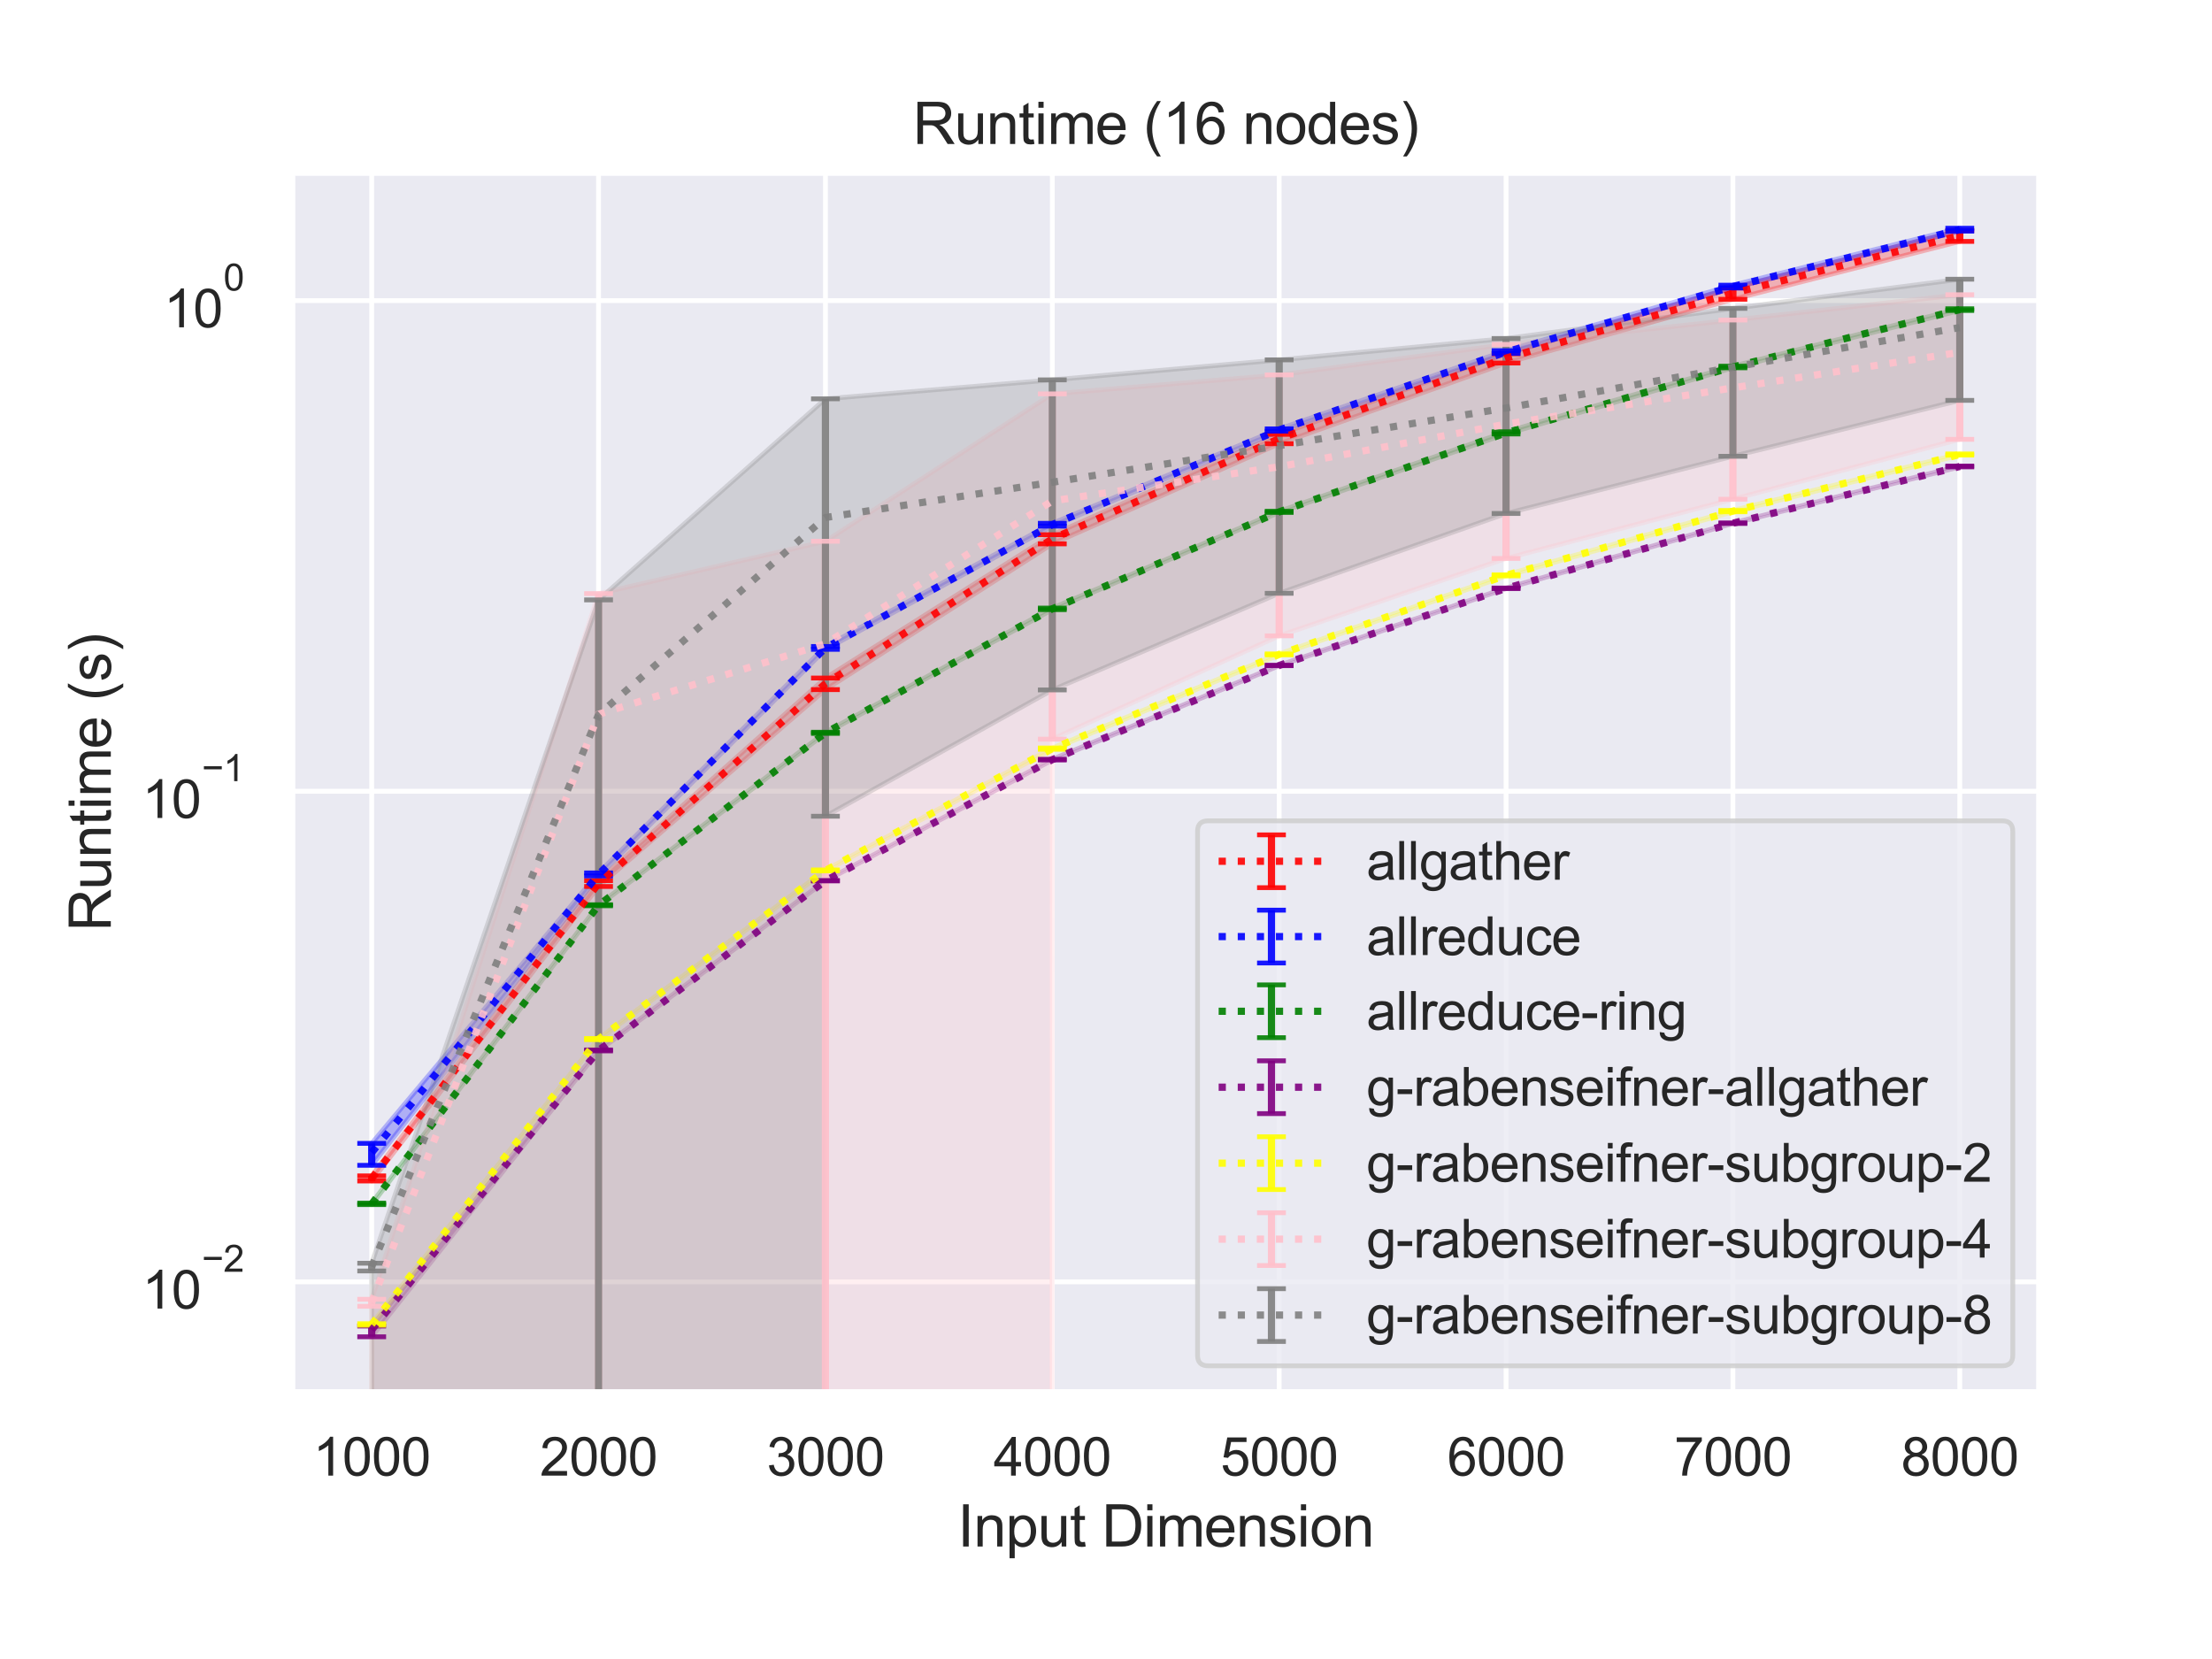 <?xml version="1.0" encoding="utf-8" standalone="no"?>
<!DOCTYPE svg PUBLIC "-//W3C//DTD SVG 1.1//EN"
  "http://www.w3.org/Graphics/SVG/1.1/DTD/svg11.dtd">
<svg height="345.6pt" version="1.1" viewBox="0 0 460.8 345.6" width="460.8pt" xmlns="http://www.w3.org/2000/svg" xmlns:xlink="http://www.w3.org/1999/xlink">
 <defs>
  <style type="text/css">*{stroke-linecap:butt;stroke-linejoin:round;}</style>
 </defs>
 <g id="figure_1">
  <g id="patch_1">
   <path d="M 0 345.6 
L 460.8 345.6 
L 460.8 0 
L 0 0 
z
" style="fill:#ffffff;"/>
  </g>
  <g id="axes_1">
   <g id="patch_2">
    <path d="M 60.89 290.02 
L 424.8 290.02 
L 424.8 36 
L 60.89 36 
z
" style="fill:#eaeaf2;"/>
   </g>
   <g id="matplotlib.axis_1">
    <g id="xtick_1">
     <g id="line2d_1">
      <path clip-path="url(#p678ce17016)" d="M 77.431 290.02 
L 77.431 36 
" style="fill:none;stroke:#ffffff;stroke-linecap:round;"/>
     </g>
     <g id="text_1">
      <!-- 1000 -->
      <g style="fill:#262626;" transform="translate(65.197 307.394)scale(0.11 -0.11)">
       <defs>
        <path d="M 2384 0 
L 1822 0 
L 1822 3584 
Q 1619 3391 1289 3197 
Q 959 3003 697 2906 
L 697 3450 
Q 1169 3672 1522 3987 
Q 1875 4303 2022 4600 
L 2384 4600 
L 2384 0 
z
" id="ArialMT-31" transform="scale(0.016)"/>
        <path d="M 266 2259 
Q 266 3072 433 3567 
Q 600 4063 929 4331 
Q 1259 4600 1759 4600 
Q 2128 4600 2406 4451 
Q 2684 4303 2865 4023 
Q 3047 3744 3150 3342 
Q 3253 2941 3253 2259 
Q 3253 1453 3087 958 
Q 2922 463 2592 192 
Q 2263 -78 1759 -78 
Q 1097 -78 719 397 
Q 266 969 266 2259 
z
M 844 2259 
Q 844 1131 1108 757 
Q 1372 384 1759 384 
Q 2147 384 2411 759 
Q 2675 1134 2675 2259 
Q 2675 3391 2411 3762 
Q 2147 4134 1753 4134 
Q 1366 4134 1134 3806 
Q 844 3388 844 2259 
z
" id="ArialMT-30" transform="scale(0.016)"/>
       </defs>
       <use xlink:href="#ArialMT-31"/>
       <use x="55.615" xlink:href="#ArialMT-30"/>
       <use x="111.23" xlink:href="#ArialMT-30"/>
       <use x="166.846" xlink:href="#ArialMT-30"/>
      </g>
     </g>
    </g>
    <g id="xtick_2">
     <g id="line2d_2">
      <path clip-path="url(#p678ce17016)" d="M 124.692 290.02 
L 124.692 36 
" style="fill:none;stroke:#ffffff;stroke-linecap:round;"/>
     </g>
     <g id="text_2">
      <!-- 2000 -->
      <g style="fill:#262626;" transform="translate(112.458 307.394)scale(0.11 -0.11)">
       <defs>
        <path d="M 3222 541 
L 3222 0 
L 194 0 
Q 188 203 259 391 
Q 375 700 629 1000 
Q 884 1300 1366 1694 
Q 2113 2306 2375 2664 
Q 2638 3022 2638 3341 
Q 2638 3675 2398 3904 
Q 2159 4134 1775 4134 
Q 1369 4134 1125 3890 
Q 881 3647 878 3216 
L 300 3275 
Q 359 3922 746 4261 
Q 1134 4600 1788 4600 
Q 2447 4600 2831 4234 
Q 3216 3869 3216 3328 
Q 3216 3053 3103 2787 
Q 2991 2522 2730 2228 
Q 2469 1934 1863 1422 
Q 1356 997 1212 845 
Q 1069 694 975 541 
L 3222 541 
z
" id="ArialMT-32" transform="scale(0.016)"/>
       </defs>
       <use xlink:href="#ArialMT-32"/>
       <use x="55.615" xlink:href="#ArialMT-30"/>
       <use x="111.23" xlink:href="#ArialMT-30"/>
       <use x="166.846" xlink:href="#ArialMT-30"/>
      </g>
     </g>
    </g>
    <g id="xtick_3">
     <g id="line2d_3">
      <path clip-path="url(#p678ce17016)" d="M 171.953 290.02 
L 171.953 36 
" style="fill:none;stroke:#ffffff;stroke-linecap:round;"/>
     </g>
     <g id="text_3">
      <!-- 3000 -->
      <g style="fill:#262626;" transform="translate(159.719 307.394)scale(0.11 -0.11)">
       <defs>
        <path d="M 269 1209 
L 831 1284 
Q 928 806 1161 595 
Q 1394 384 1728 384 
Q 2125 384 2398 659 
Q 2672 934 2672 1341 
Q 2672 1728 2419 1979 
Q 2166 2231 1775 2231 
Q 1616 2231 1378 2169 
L 1441 2663 
Q 1497 2656 1531 2656 
Q 1891 2656 2178 2843 
Q 2466 3031 2466 3422 
Q 2466 3731 2256 3934 
Q 2047 4138 1716 4138 
Q 1388 4138 1169 3931 
Q 950 3725 888 3313 
L 325 3413 
Q 428 3978 793 4289 
Q 1159 4600 1703 4600 
Q 2078 4600 2393 4439 
Q 2709 4278 2876 4000 
Q 3044 3722 3044 3409 
Q 3044 3113 2884 2869 
Q 2725 2625 2413 2481 
Q 2819 2388 3044 2092 
Q 3269 1797 3269 1353 
Q 3269 753 2831 336 
Q 2394 -81 1725 -81 
Q 1122 -81 723 278 
Q 325 638 269 1209 
z
" id="ArialMT-33" transform="scale(0.016)"/>
       </defs>
       <use xlink:href="#ArialMT-33"/>
       <use x="55.615" xlink:href="#ArialMT-30"/>
       <use x="111.23" xlink:href="#ArialMT-30"/>
       <use x="166.846" xlink:href="#ArialMT-30"/>
      </g>
     </g>
    </g>
    <g id="xtick_4">
     <g id="line2d_4">
      <path clip-path="url(#p678ce17016)" d="M 219.214 290.02 
L 219.214 36 
" style="fill:none;stroke:#ffffff;stroke-linecap:round;"/>
     </g>
     <g id="text_4">
      <!-- 4000 -->
      <g style="fill:#262626;" transform="translate(206.98 307.394)scale(0.11 -0.11)">
       <defs>
        <path d="M 2069 0 
L 2069 1097 
L 81 1097 
L 81 1613 
L 2172 4581 
L 2631 4581 
L 2631 1613 
L 3250 1613 
L 3250 1097 
L 2631 1097 
L 2631 0 
L 2069 0 
z
M 2069 1613 
L 2069 3678 
L 634 1613 
L 2069 1613 
z
" id="ArialMT-34" transform="scale(0.016)"/>
       </defs>
       <use xlink:href="#ArialMT-34"/>
       <use x="55.615" xlink:href="#ArialMT-30"/>
       <use x="111.23" xlink:href="#ArialMT-30"/>
       <use x="166.846" xlink:href="#ArialMT-30"/>
      </g>
     </g>
    </g>
    <g id="xtick_5">
     <g id="line2d_5">
      <path clip-path="url(#p678ce17016)" d="M 266.476 290.02 
L 266.476 36 
" style="fill:none;stroke:#ffffff;stroke-linecap:round;"/>
     </g>
     <g id="text_5">
      <!-- 5000 -->
      <g style="fill:#262626;" transform="translate(254.241 307.394)scale(0.11 -0.11)">
       <defs>
        <path d="M 266 1200 
L 856 1250 
Q 922 819 1161 601 
Q 1400 384 1738 384 
Q 2144 384 2425 690 
Q 2706 997 2706 1503 
Q 2706 1984 2436 2262 
Q 2166 2541 1728 2541 
Q 1456 2541 1237 2417 
Q 1019 2294 894 2097 
L 366 2166 
L 809 4519 
L 3088 4519 
L 3088 3981 
L 1259 3981 
L 1013 2750 
Q 1425 3038 1878 3038 
Q 2478 3038 2890 2622 
Q 3303 2206 3303 1553 
Q 3303 931 2941 478 
Q 2500 -78 1738 -78 
Q 1113 -78 717 272 
Q 322 622 266 1200 
z
" id="ArialMT-35" transform="scale(0.016)"/>
       </defs>
       <use xlink:href="#ArialMT-35"/>
       <use x="55.615" xlink:href="#ArialMT-30"/>
       <use x="111.23" xlink:href="#ArialMT-30"/>
       <use x="166.846" xlink:href="#ArialMT-30"/>
      </g>
     </g>
    </g>
    <g id="xtick_6">
     <g id="line2d_6">
      <path clip-path="url(#p678ce17016)" d="M 313.737 290.02 
L 313.737 36 
" style="fill:none;stroke:#ffffff;stroke-linecap:round;"/>
     </g>
     <g id="text_6">
      <!-- 6000 -->
      <g style="fill:#262626;" transform="translate(301.502 307.394)scale(0.11 -0.11)">
       <defs>
        <path d="M 3184 3459 
L 2625 3416 
Q 2550 3747 2413 3897 
Q 2184 4138 1850 4138 
Q 1581 4138 1378 3988 
Q 1113 3794 959 3422 
Q 806 3050 800 2363 
Q 1003 2672 1297 2822 
Q 1591 2972 1913 2972 
Q 2475 2972 2870 2558 
Q 3266 2144 3266 1488 
Q 3266 1056 3080 686 
Q 2894 316 2569 119 
Q 2244 -78 1831 -78 
Q 1128 -78 684 439 
Q 241 956 241 2144 
Q 241 3472 731 4075 
Q 1159 4600 1884 4600 
Q 2425 4600 2770 4297 
Q 3116 3994 3184 3459 
z
M 888 1484 
Q 888 1194 1011 928 
Q 1134 663 1356 523 
Q 1578 384 1822 384 
Q 2178 384 2434 671 
Q 2691 959 2691 1453 
Q 2691 1928 2437 2201 
Q 2184 2475 1800 2475 
Q 1419 2475 1153 2201 
Q 888 1928 888 1484 
z
" id="ArialMT-36" transform="scale(0.016)"/>
       </defs>
       <use xlink:href="#ArialMT-36"/>
       <use x="55.615" xlink:href="#ArialMT-30"/>
       <use x="111.23" xlink:href="#ArialMT-30"/>
       <use x="166.846" xlink:href="#ArialMT-30"/>
      </g>
     </g>
    </g>
    <g id="xtick_7">
     <g id="line2d_7">
      <path clip-path="url(#p678ce17016)" d="M 360.998 290.02 
L 360.998 36 
" style="fill:none;stroke:#ffffff;stroke-linecap:round;"/>
     </g>
     <g id="text_7">
      <!-- 7000 -->
      <g style="fill:#262626;" transform="translate(348.764 307.394)scale(0.11 -0.11)">
       <defs>
        <path d="M 303 3981 
L 303 4522 
L 3269 4522 
L 3269 4084 
Q 2831 3619 2401 2847 
Q 1972 2075 1738 1259 
Q 1569 684 1522 0 
L 944 0 
Q 953 541 1156 1306 
Q 1359 2072 1739 2783 
Q 2119 3494 2547 3981 
L 303 3981 
z
" id="ArialMT-37" transform="scale(0.016)"/>
       </defs>
       <use xlink:href="#ArialMT-37"/>
       <use x="55.615" xlink:href="#ArialMT-30"/>
       <use x="111.23" xlink:href="#ArialMT-30"/>
       <use x="166.846" xlink:href="#ArialMT-30"/>
      </g>
     </g>
    </g>
    <g id="xtick_8">
     <g id="line2d_8">
      <path clip-path="url(#p678ce17016)" d="M 408.259 290.02 
L 408.259 36 
" style="fill:none;stroke:#ffffff;stroke-linecap:round;"/>
     </g>
     <g id="text_8">
      <!-- 8000 -->
      <g style="fill:#262626;" transform="translate(396.025 307.394)scale(0.11 -0.11)">
       <defs>
        <path d="M 1131 2484 
Q 781 2613 612 2850 
Q 444 3088 444 3419 
Q 444 3919 803 4259 
Q 1163 4600 1759 4600 
Q 2359 4600 2725 4251 
Q 3091 3903 3091 3403 
Q 3091 3084 2923 2848 
Q 2756 2613 2416 2484 
Q 2838 2347 3058 2040 
Q 3278 1734 3278 1309 
Q 3278 722 2862 322 
Q 2447 -78 1769 -78 
Q 1091 -78 675 323 
Q 259 725 259 1325 
Q 259 1772 486 2073 
Q 713 2375 1131 2484 
z
M 1019 3438 
Q 1019 3113 1228 2906 
Q 1438 2700 1772 2700 
Q 2097 2700 2305 2904 
Q 2513 3109 2513 3406 
Q 2513 3716 2298 3927 
Q 2084 4138 1766 4138 
Q 1444 4138 1231 3931 
Q 1019 3725 1019 3438 
z
M 838 1322 
Q 838 1081 952 856 
Q 1066 631 1291 507 
Q 1516 384 1775 384 
Q 2178 384 2440 643 
Q 2703 903 2703 1303 
Q 2703 1709 2433 1975 
Q 2163 2241 1756 2241 
Q 1359 2241 1098 1978 
Q 838 1716 838 1322 
z
" id="ArialMT-38" transform="scale(0.016)"/>
       </defs>
       <use xlink:href="#ArialMT-38"/>
       <use x="55.615" xlink:href="#ArialMT-30"/>
       <use x="111.23" xlink:href="#ArialMT-30"/>
       <use x="166.846" xlink:href="#ArialMT-30"/>
      </g>
     </g>
    </g>
    <g id="text_9">
     <!-- Input Dimension -->
     <g style="fill:#262626;" transform="translate(199.491 322.169)scale(0.12 -0.12)">
      <defs>
       <path d="M 597 0 
L 597 4581 
L 1203 4581 
L 1203 0 
L 597 0 
z
" id="ArialMT-49" transform="scale(0.016)"/>
       <path d="M 422 0 
L 422 3319 
L 928 3319 
L 928 2847 
Q 1294 3394 1984 3394 
Q 2284 3394 2536 3286 
Q 2788 3178 2913 3003 
Q 3038 2828 3088 2588 
Q 3119 2431 3119 2041 
L 3119 0 
L 2556 0 
L 2556 2019 
Q 2556 2363 2490 2533 
Q 2425 2703 2258 2804 
Q 2091 2906 1866 2906 
Q 1506 2906 1245 2678 
Q 984 2450 984 1813 
L 984 0 
L 422 0 
z
" id="ArialMT-6e" transform="scale(0.016)"/>
       <path d="M 422 -1272 
L 422 3319 
L 934 3319 
L 934 2888 
Q 1116 3141 1344 3267 
Q 1572 3394 1897 3394 
Q 2322 3394 2647 3175 
Q 2972 2956 3137 2557 
Q 3303 2159 3303 1684 
Q 3303 1175 3120 767 
Q 2938 359 2589 142 
Q 2241 -75 1856 -75 
Q 1575 -75 1351 44 
Q 1128 163 984 344 
L 984 -1272 
L 422 -1272 
z
M 931 1641 
Q 931 1000 1190 694 
Q 1450 388 1819 388 
Q 2194 388 2461 705 
Q 2728 1022 2728 1688 
Q 2728 2322 2467 2637 
Q 2206 2953 1844 2953 
Q 1484 2953 1207 2617 
Q 931 2281 931 1641 
z
" id="ArialMT-70" transform="scale(0.016)"/>
       <path d="M 2597 0 
L 2597 488 
Q 2209 -75 1544 -75 
Q 1250 -75 995 37 
Q 741 150 617 320 
Q 494 491 444 738 
Q 409 903 409 1263 
L 409 3319 
L 972 3319 
L 972 1478 
Q 972 1038 1006 884 
Q 1059 663 1231 536 
Q 1403 409 1656 409 
Q 1909 409 2131 539 
Q 2353 669 2445 892 
Q 2538 1116 2538 1541 
L 2538 3319 
L 3100 3319 
L 3100 0 
L 2597 0 
z
" id="ArialMT-75" transform="scale(0.016)"/>
       <path d="M 1650 503 
L 1731 6 
Q 1494 -44 1306 -44 
Q 1000 -44 831 53 
Q 663 150 594 308 
Q 525 466 525 972 
L 525 2881 
L 113 2881 
L 113 3319 
L 525 3319 
L 525 4141 
L 1084 4478 
L 1084 3319 
L 1650 3319 
L 1650 2881 
L 1084 2881 
L 1084 941 
Q 1084 700 1114 631 
Q 1144 563 1211 522 
Q 1278 481 1403 481 
Q 1497 481 1650 503 
z
" id="ArialMT-74" transform="scale(0.016)"/>
       <path id="ArialMT-20" transform="scale(0.016)"/>
       <path d="M 494 0 
L 494 4581 
L 2072 4581 
Q 2606 4581 2888 4516 
Q 3281 4425 3559 4188 
Q 3922 3881 4101 3404 
Q 4281 2928 4281 2316 
Q 4281 1794 4159 1391 
Q 4038 988 3847 723 
Q 3656 459 3429 307 
Q 3203 156 2883 78 
Q 2563 0 2147 0 
L 494 0 
z
M 1100 541 
L 2078 541 
Q 2531 541 2789 625 
Q 3047 709 3200 863 
Q 3416 1078 3536 1442 
Q 3656 1806 3656 2325 
Q 3656 3044 3420 3430 
Q 3184 3816 2847 3947 
Q 2603 4041 2063 4041 
L 1100 4041 
L 1100 541 
z
" id="ArialMT-44" transform="scale(0.016)"/>
       <path d="M 425 3934 
L 425 4581 
L 988 4581 
L 988 3934 
L 425 3934 
z
M 425 0 
L 425 3319 
L 988 3319 
L 988 0 
L 425 0 
z
" id="ArialMT-69" transform="scale(0.016)"/>
       <path d="M 422 0 
L 422 3319 
L 925 3319 
L 925 2853 
Q 1081 3097 1340 3245 
Q 1600 3394 1931 3394 
Q 2300 3394 2536 3241 
Q 2772 3088 2869 2813 
Q 3263 3394 3894 3394 
Q 4388 3394 4653 3120 
Q 4919 2847 4919 2278 
L 4919 0 
L 4359 0 
L 4359 2091 
Q 4359 2428 4304 2576 
Q 4250 2725 4106 2815 
Q 3963 2906 3769 2906 
Q 3419 2906 3187 2673 
Q 2956 2441 2956 1928 
L 2956 0 
L 2394 0 
L 2394 2156 
Q 2394 2531 2256 2718 
Q 2119 2906 1806 2906 
Q 1569 2906 1367 2781 
Q 1166 2656 1075 2415 
Q 984 2175 984 1722 
L 984 0 
L 422 0 
z
" id="ArialMT-6d" transform="scale(0.016)"/>
       <path d="M 2694 1069 
L 3275 997 
Q 3138 488 2766 206 
Q 2394 -75 1816 -75 
Q 1088 -75 661 373 
Q 234 822 234 1631 
Q 234 2469 665 2931 
Q 1097 3394 1784 3394 
Q 2450 3394 2872 2941 
Q 3294 2488 3294 1666 
Q 3294 1616 3291 1516 
L 816 1516 
Q 847 969 1125 678 
Q 1403 388 1819 388 
Q 2128 388 2347 550 
Q 2566 713 2694 1069 
z
M 847 1978 
L 2700 1978 
Q 2663 2397 2488 2606 
Q 2219 2931 1791 2931 
Q 1403 2931 1139 2672 
Q 875 2413 847 1978 
z
" id="ArialMT-65" transform="scale(0.016)"/>
       <path d="M 197 991 
L 753 1078 
Q 800 744 1014 566 
Q 1228 388 1613 388 
Q 2000 388 2187 545 
Q 2375 703 2375 916 
Q 2375 1106 2209 1216 
Q 2094 1291 1634 1406 
Q 1016 1563 777 1677 
Q 538 1791 414 1992 
Q 291 2194 291 2438 
Q 291 2659 392 2848 
Q 494 3038 669 3163 
Q 800 3259 1026 3326 
Q 1253 3394 1513 3394 
Q 1903 3394 2198 3281 
Q 2494 3169 2634 2976 
Q 2775 2784 2828 2463 
L 2278 2388 
Q 2241 2644 2061 2787 
Q 1881 2931 1553 2931 
Q 1166 2931 1000 2803 
Q 834 2675 834 2503 
Q 834 2394 903 2306 
Q 972 2216 1119 2156 
Q 1203 2125 1616 2013 
Q 2213 1853 2448 1751 
Q 2684 1650 2818 1456 
Q 2953 1263 2953 975 
Q 2953 694 2789 445 
Q 2625 197 2315 61 
Q 2006 -75 1616 -75 
Q 969 -75 630 194 
Q 291 463 197 991 
z
" id="ArialMT-73" transform="scale(0.016)"/>
       <path d="M 213 1659 
Q 213 2581 725 3025 
Q 1153 3394 1769 3394 
Q 2453 3394 2887 2945 
Q 3322 2497 3322 1706 
Q 3322 1066 3130 698 
Q 2938 331 2570 128 
Q 2203 -75 1769 -75 
Q 1072 -75 642 372 
Q 213 819 213 1659 
z
M 791 1659 
Q 791 1022 1069 705 
Q 1347 388 1769 388 
Q 2188 388 2466 706 
Q 2744 1025 2744 1678 
Q 2744 2294 2464 2611 
Q 2184 2928 1769 2928 
Q 1347 2928 1069 2612 
Q 791 2297 791 1659 
z
" id="ArialMT-6f" transform="scale(0.016)"/>
      </defs>
      <use xlink:href="#ArialMT-49"/>
      <use x="27.783" xlink:href="#ArialMT-6e"/>
      <use x="83.398" xlink:href="#ArialMT-70"/>
      <use x="139.014" xlink:href="#ArialMT-75"/>
      <use x="194.629" xlink:href="#ArialMT-74"/>
      <use x="222.412" xlink:href="#ArialMT-20"/>
      <use x="250.195" xlink:href="#ArialMT-44"/>
      <use x="322.412" xlink:href="#ArialMT-69"/>
      <use x="344.629" xlink:href="#ArialMT-6d"/>
      <use x="427.93" xlink:href="#ArialMT-65"/>
      <use x="483.545" xlink:href="#ArialMT-6e"/>
      <use x="539.16" xlink:href="#ArialMT-73"/>
      <use x="589.16" xlink:href="#ArialMT-69"/>
      <use x="611.377" xlink:href="#ArialMT-6f"/>
      <use x="666.992" xlink:href="#ArialMT-6e"/>
     </g>
    </g>
   </g>
   <g id="matplotlib.axis_2">
    <g id="ytick_1">
     <g id="line2d_9">
      <path clip-path="url(#p678ce17016)" d="M 60.89 267.037 
L 424.8 267.037 
" style="fill:none;stroke:#ffffff;stroke-linecap:round;"/>
     </g>
     <g id="text_10">
      <!-- $\mathdefault{10^{-2}}$ -->
      <g style="fill:#262626;" transform="translate(29.61 272.709)scale(0.11 -0.11)">
       <defs>
        <path d="M 3381 1997 
L 356 1997 
L 356 2522 
L 3381 2522 
L 3381 1997 
z
" id="ArialMT-2212" transform="scale(0.016)"/>
       </defs>
       <use transform="translate(0 0.994)" xlink:href="#ArialMT-31"/>
       <use transform="translate(55.615 0.994)" xlink:href="#ArialMT-30"/>
       <use transform="translate(112.973 70.688)scale(0.7)" xlink:href="#ArialMT-2212"/>
       <use transform="translate(153.852 70.688)scale(0.7)" xlink:href="#ArialMT-32"/>
      </g>
     </g>
    </g>
    <g id="ytick_2">
     <g id="line2d_10">
      <path clip-path="url(#p678ce17016)" d="M 60.89 164.831 
L 424.8 164.831 
" style="fill:none;stroke:#ffffff;stroke-linecap:round;"/>
     </g>
     <g id="text_11">
      <!-- $\mathdefault{10^{-1}}$ -->
      <g style="fill:#262626;" transform="translate(29.61 170.503)scale(0.11 -0.11)">
       <use transform="translate(0 0.994)" xlink:href="#ArialMT-31"/>
       <use transform="translate(55.615 0.994)" xlink:href="#ArialMT-30"/>
       <use transform="translate(112.973 70.688)scale(0.7)" xlink:href="#ArialMT-2212"/>
       <use transform="translate(153.852 70.688)scale(0.7)" xlink:href="#ArialMT-31"/>
      </g>
     </g>
    </g>
    <g id="ytick_3">
     <g id="line2d_11">
      <path clip-path="url(#p678ce17016)" d="M 60.89 62.625 
L 424.8 62.625 
" style="fill:none;stroke:#ffffff;stroke-linecap:round;"/>
     </g>
     <g id="text_12">
      <!-- $\mathdefault{10^{0}}$ -->
      <g style="fill:#262626;" transform="translate(34.12 68.297)scale(0.11 -0.11)">
       <use transform="translate(0 0.994)" xlink:href="#ArialMT-31"/>
       <use transform="translate(55.615 0.994)" xlink:href="#ArialMT-30"/>
       <use transform="translate(112.973 70.688)scale(0.7)" xlink:href="#ArialMT-30"/>
      </g>
     </g>
    </g>
    <g id="ytick_4"/>
    <g id="ytick_5"/>
    <g id="ytick_6"/>
    <g id="ytick_7"/>
    <g id="ytick_8"/>
    <g id="ytick_9"/>
    <g id="ytick_10"/>
    <g id="ytick_11"/>
    <g id="ytick_12"/>
    <g id="ytick_13"/>
    <g id="ytick_14"/>
    <g id="ytick_15"/>
    <g id="ytick_16"/>
    <g id="ytick_17"/>
    <g id="ytick_18"/>
    <g id="ytick_19"/>
    <g id="ytick_20"/>
    <g id="ytick_21"/>
    <g id="ytick_22"/>
    <g id="ytick_23"/>
    <g id="text_13">
     <!-- Runtime (s) -->
     <g style="fill:#262626;" transform="translate(23.084 194.013)rotate(-90)scale(0.12 -0.12)">
      <defs>
       <path d="M 503 0 
L 503 4581 
L 2534 4581 
Q 3147 4581 3465 4457 
Q 3784 4334 3975 4021 
Q 4166 3709 4166 3331 
Q 4166 2844 3850 2509 
Q 3534 2175 2875 2084 
Q 3116 1969 3241 1856 
Q 3506 1613 3744 1247 
L 4541 0 
L 3778 0 
L 3172 953 
Q 2906 1366 2734 1584 
Q 2563 1803 2427 1890 
Q 2291 1978 2150 2013 
Q 2047 2034 1813 2034 
L 1109 2034 
L 1109 0 
L 503 0 
z
M 1109 2559 
L 2413 2559 
Q 2828 2559 3062 2645 
Q 3297 2731 3419 2920 
Q 3541 3109 3541 3331 
Q 3541 3656 3305 3865 
Q 3069 4075 2559 4075 
L 1109 4075 
L 1109 2559 
z
" id="ArialMT-52" transform="scale(0.016)"/>
       <path d="M 1497 -1347 
Q 1031 -759 709 28 
Q 388 816 388 1659 
Q 388 2403 628 3084 
Q 909 3875 1497 4659 
L 1900 4659 
Q 1522 4009 1400 3731 
Q 1209 3300 1100 2831 
Q 966 2247 966 1656 
Q 966 153 1900 -1347 
L 1497 -1347 
z
" id="ArialMT-28" transform="scale(0.016)"/>
       <path d="M 791 -1347 
L 388 -1347 
Q 1322 153 1322 1656 
Q 1322 2244 1188 2822 
Q 1081 3291 891 3722 
Q 769 4003 388 4659 
L 791 4659 
Q 1378 3875 1659 3084 
Q 1900 2403 1900 1659 
Q 1900 816 1576 28 
Q 1253 -759 791 -1347 
z
" id="ArialMT-29" transform="scale(0.016)"/>
      </defs>
      <use xlink:href="#ArialMT-52"/>
      <use x="72.217" xlink:href="#ArialMT-75"/>
      <use x="127.832" xlink:href="#ArialMT-6e"/>
      <use x="183.447" xlink:href="#ArialMT-74"/>
      <use x="211.23" xlink:href="#ArialMT-69"/>
      <use x="233.447" xlink:href="#ArialMT-6d"/>
      <use x="316.748" xlink:href="#ArialMT-65"/>
      <use x="372.363" xlink:href="#ArialMT-20"/>
      <use x="400.146" xlink:href="#ArialMT-28"/>
      <use x="433.447" xlink:href="#ArialMT-73"/>
      <use x="483.447" xlink:href="#ArialMT-29"/>
     </g>
    </g>
   </g>
   <g id="PolyCollection_1">
    <defs>
     <path d="M 77.431 -100.645 
L 77.431 -99.581 
L 124.692 -160.934 
L 171.953 -201.94 
L 219.214 -232.304 
L 266.476 -253.162 
L 313.737 -269.974 
L 360.998 -283.256 
L 408.259 -295.308 
L 408.259 -297.571 
L 408.259 -297.571 
L 360.998 -285.614 
L 313.737 -271.913 
L 266.476 -255.125 
L 219.214 -234.213 
L 171.953 -204.352 
L 124.692 -162.149 
L 77.431 -100.645 
z
" id="m6f8a48faea" style="stroke:#ff0000;stroke-opacity:0.25;"/>
    </defs>
    <g clip-path="url(#p678ce17016)">
     <use style="fill:#ff0000;fill-opacity:0.25;stroke:#ff0000;stroke-opacity:0.25;" x="0" xlink:href="#m6f8a48faea" y="345.6"/>
    </g>
   </g>
   <g id="PolyCollection_2">
    <defs>
     <path d="M 77.431 -107.415 
L 77.431 -102.845 
L 124.692 -163.128 
L 171.953 -210.327 
L 219.214 -235.997 
L 266.476 -255.783 
L 313.737 -271.984 
L 360.998 -285.612 
L 408.259 -297.456 
L 408.259 -298.054 
L 408.259 -298.054 
L 360.998 -286.195 
L 313.737 -272.552 
L 266.476 -256.264 
L 219.214 -236.583 
L 171.953 -210.931 
L 124.692 -163.757 
L 77.431 -107.415 
z
" id="m7abe8616f7" style="stroke:#0000ff;stroke-opacity:0.25;"/>
    </defs>
    <g clip-path="url(#p678ce17016)">
     <use style="fill:#0000ff;fill-opacity:0.25;stroke:#0000ff;stroke-opacity:0.25;" x="0" xlink:href="#m7abe8616f7" y="345.6"/>
    </g>
   </g>
   <g id="PolyCollection_3">
    <defs>
     <path d="M 77.431 -94.963 
L 77.431 -94.661 
L 124.692 -156.918 
L 171.953 -192.825 
L 219.214 -218.601 
L 266.476 -238.848 
L 313.737 -255.194 
L 360.998 -268.977 
L 408.259 -280.919 
L 408.259 -281.278 
L 408.259 -281.278 
L 360.998 -269.326 
L 313.737 -255.657 
L 266.476 -239.087 
L 219.214 -218.932 
L 171.953 -193.056 
L 124.692 -157.134 
L 77.431 -94.963 
z
" id="mc59db8c717" style="stroke:#008000;stroke-opacity:0.25;"/>
    </defs>
    <g clip-path="url(#p678ce17016)">
     <use style="fill:#008000;fill-opacity:0.25;stroke:#008000;stroke-opacity:0.25;" x="0" xlink:href="#mc59db8c717" y="345.6"/>
    </g>
   </g>
   <g id="PolyCollection_4">
    <defs>
     <path d="M 77.431 -69.357 
L 77.431 -67.126 
L 124.692 -126.67 
L 171.953 -162.083 
L 219.214 -187.272 
L 266.476 -206.923 
L 313.737 -222.981 
L 360.998 -236.553 
L 408.259 -248.332 
L 408.259 -248.513 
L 408.259 -248.513 
L 360.998 -236.667 
L 313.737 -223.1 
L 266.476 -207.021 
L 219.214 -187.435 
L 171.953 -162.173 
L 124.692 -126.881 
L 77.431 -69.357 
z
" id="md9fc6387f2" style="stroke:#800080;stroke-opacity:0.25;"/>
    </defs>
    <g clip-path="url(#p678ce17016)">
     <use style="fill:#800080;fill-opacity:0.25;stroke:#800080;stroke-opacity:0.25;" x="0" xlink:href="#md9fc6387f2" y="345.6"/>
    </g>
   </g>
   <g id="PolyCollection_5">
    <defs>
     <path d="M 77.431 -69.85 
L 77.431 -69.55 
L 124.692 -129.013 
L 171.953 -164.17 
L 219.214 -189.507 
L 266.476 -209.172 
L 313.737 -225.627 
L 360.998 -238.986 
L 408.259 -250.794 
L 408.259 -251.035 
L 408.259 -251.035 
L 360.998 -239.26 
L 313.737 -225.855 
L 266.476 -209.38 
L 219.214 -189.775 
L 171.953 -164.375 
L 124.692 -129.259 
L 77.431 -69.85 
z
" id="m8a92b64735" style="stroke:#ffff00;stroke-opacity:0.25;"/>
    </defs>
    <g clip-path="url(#p678ce17016)">
     <use style="fill:#ffff00;fill-opacity:0.25;stroke:#ffff00;stroke-opacity:0.25;" x="0" xlink:href="#m8a92b64735" y="345.6"/>
    </g>
   </g>
   <g id="PolyCollection_6">
    <path clip-path="url(#p678ce17016)" d="M 77.431 270.664 
L 77.431 272.123 
L 124.692 102268.595 
L 171.953 102268.595 
L 219.214 153.983 
L 266.476 132.457 
L 313.737 116.336 
L 360.998 103.999 
L 408.259 91.519 
L 408.259 61.396 
L 408.259 61.396 
L 360.998 66.668 
L 313.737 71.745 
L 266.476 78.1 
L 219.214 82.051 
L 171.953 112.754 
L 124.692 123.664 
L 77.431 270.664 
z
" style="fill:#ffc0cb;fill-opacity:0.25;stroke:#ffc0cb;stroke-opacity:0.25;"/>
   </g>
   <g id="PolyCollection_7">
    <path clip-path="url(#p678ce17016)" d="M 77.431 263.152 
L 77.431 264.766 
L 124.692 102268.595 
L 171.953 170.036 
L 219.214 143.73 
L 266.476 123.599 
L 313.737 106.967 
L 360.998 95.054 
L 408.259 83.406 
L 408.259 58.166 
L 408.259 58.166 
L 360.998 64.251 
L 313.737 70.52 
L 266.476 74.971 
L 219.214 79.133 
L 171.953 83.084 
L 124.692 124.968 
L 77.431 263.152 
z
" style="fill:#808080;fill-opacity:0.25;stroke:#808080;stroke-opacity:0.25;"/>
   </g>
   <g id="LineCollection_1">
    <path clip-path="url(#p678ce17016)" d="M 77.431 246.019 
L 77.431 244.955 
" style="fill:none;stroke:#ff0000;stroke-opacity:0.9;stroke-width:1.5;"/>
    <path clip-path="url(#p678ce17016)" d="M 124.692 184.666 
L 124.692 183.451 
" style="fill:none;stroke:#ff0000;stroke-opacity:0.9;stroke-width:1.5;"/>
    <path clip-path="url(#p678ce17016)" d="M 171.953 143.66 
L 171.953 141.248 
" style="fill:none;stroke:#ff0000;stroke-opacity:0.9;stroke-width:1.5;"/>
    <path clip-path="url(#p678ce17016)" d="M 219.214 113.296 
L 219.214 111.387 
" style="fill:none;stroke:#ff0000;stroke-opacity:0.9;stroke-width:1.5;"/>
    <path clip-path="url(#p678ce17016)" d="M 266.476 92.438 
L 266.476 90.475 
" style="fill:none;stroke:#ff0000;stroke-opacity:0.9;stroke-width:1.5;"/>
    <path clip-path="url(#p678ce17016)" d="M 313.737 75.626 
L 313.737 73.687 
" style="fill:none;stroke:#ff0000;stroke-opacity:0.9;stroke-width:1.5;"/>
    <path clip-path="url(#p678ce17016)" d="M 360.998 62.344 
L 360.998 59.986 
" style="fill:none;stroke:#ff0000;stroke-opacity:0.9;stroke-width:1.5;"/>
    <path clip-path="url(#p678ce17016)" d="M 408.259 50.292 
L 408.259 48.029 
" style="fill:none;stroke:#ff0000;stroke-opacity:0.9;stroke-width:1.5;"/>
   </g>
   <g id="LineCollection_2">
    <path clip-path="url(#p678ce17016)" d="M 77.431 242.755 
L 77.431 238.185 
" style="fill:none;stroke:#0000ff;stroke-opacity:0.9;stroke-width:1.5;"/>
    <path clip-path="url(#p678ce17016)" d="M 124.692 182.472 
L 124.692 181.843 
" style="fill:none;stroke:#0000ff;stroke-opacity:0.9;stroke-width:1.5;"/>
    <path clip-path="url(#p678ce17016)" d="M 171.953 135.273 
L 171.953 134.669 
" style="fill:none;stroke:#0000ff;stroke-opacity:0.9;stroke-width:1.5;"/>
    <path clip-path="url(#p678ce17016)" d="M 219.214 109.603 
L 219.214 109.017 
" style="fill:none;stroke:#0000ff;stroke-opacity:0.9;stroke-width:1.5;"/>
    <path clip-path="url(#p678ce17016)" d="M 266.476 89.817 
L 266.476 89.336 
" style="fill:none;stroke:#0000ff;stroke-opacity:0.9;stroke-width:1.5;"/>
    <path clip-path="url(#p678ce17016)" d="M 313.737 73.616 
L 313.737 73.048 
" style="fill:none;stroke:#0000ff;stroke-opacity:0.9;stroke-width:1.5;"/>
    <path clip-path="url(#p678ce17016)" d="M 360.998 59.988 
L 360.998 59.405 
" style="fill:none;stroke:#0000ff;stroke-opacity:0.9;stroke-width:1.5;"/>
    <path clip-path="url(#p678ce17016)" d="M 408.259 48.144 
L 408.259 47.546 
" style="fill:none;stroke:#0000ff;stroke-opacity:0.9;stroke-width:1.5;"/>
   </g>
   <g id="LineCollection_3">
    <path clip-path="url(#p678ce17016)" d="M 77.431 250.939 
L 77.431 250.637 
" style="fill:none;stroke:#008000;stroke-opacity:0.9;stroke-width:1.5;"/>
    <path clip-path="url(#p678ce17016)" d="M 124.692 188.682 
L 124.692 188.466 
" style="fill:none;stroke:#008000;stroke-opacity:0.9;stroke-width:1.5;"/>
    <path clip-path="url(#p678ce17016)" d="M 171.953 152.775 
L 171.953 152.544 
" style="fill:none;stroke:#008000;stroke-opacity:0.9;stroke-width:1.5;"/>
    <path clip-path="url(#p678ce17016)" d="M 219.214 126.999 
L 219.214 126.668 
" style="fill:none;stroke:#008000;stroke-opacity:0.9;stroke-width:1.5;"/>
    <path clip-path="url(#p678ce17016)" d="M 266.476 106.752 
L 266.476 106.513 
" style="fill:none;stroke:#008000;stroke-opacity:0.9;stroke-width:1.5;"/>
    <path clip-path="url(#p678ce17016)" d="M 313.737 90.406 
L 313.737 89.943 
" style="fill:none;stroke:#008000;stroke-opacity:0.9;stroke-width:1.5;"/>
    <path clip-path="url(#p678ce17016)" d="M 360.998 76.623 
L 360.998 76.274 
" style="fill:none;stroke:#008000;stroke-opacity:0.9;stroke-width:1.5;"/>
    <path clip-path="url(#p678ce17016)" d="M 408.259 64.681 
L 408.259 64.322 
" style="fill:none;stroke:#008000;stroke-opacity:0.9;stroke-width:1.5;"/>
   </g>
   <g id="LineCollection_4">
    <path clip-path="url(#p678ce17016)" d="M 77.431 278.474 
L 77.431 276.243 
" style="fill:none;stroke:#800080;stroke-opacity:0.9;stroke-width:1.5;"/>
    <path clip-path="url(#p678ce17016)" d="M 124.692 218.93 
L 124.692 218.719 
" style="fill:none;stroke:#800080;stroke-opacity:0.9;stroke-width:1.5;"/>
    <path clip-path="url(#p678ce17016)" d="M 171.953 183.517 
L 171.953 183.427 
" style="fill:none;stroke:#800080;stroke-opacity:0.9;stroke-width:1.5;"/>
    <path clip-path="url(#p678ce17016)" d="M 219.214 158.328 
L 219.214 158.165 
" style="fill:none;stroke:#800080;stroke-opacity:0.9;stroke-width:1.5;"/>
    <path clip-path="url(#p678ce17016)" d="M 266.476 138.677 
L 266.476 138.579 
" style="fill:none;stroke:#800080;stroke-opacity:0.9;stroke-width:1.5;"/>
    <path clip-path="url(#p678ce17016)" d="M 313.737 122.619 
L 313.737 122.5 
" style="fill:none;stroke:#800080;stroke-opacity:0.9;stroke-width:1.5;"/>
    <path clip-path="url(#p678ce17016)" d="M 360.998 109.047 
L 360.998 108.933 
" style="fill:none;stroke:#800080;stroke-opacity:0.9;stroke-width:1.5;"/>
    <path clip-path="url(#p678ce17016)" d="M 408.259 97.268 
L 408.259 97.087 
" style="fill:none;stroke:#800080;stroke-opacity:0.9;stroke-width:1.5;"/>
   </g>
   <g id="LineCollection_5">
    <path clip-path="url(#p678ce17016)" d="M 77.431 276.05 
L 77.431 275.75 
" style="fill:none;stroke:#ffff00;stroke-opacity:0.9;stroke-width:1.5;"/>
    <path clip-path="url(#p678ce17016)" d="M 124.692 216.587 
L 124.692 216.341 
" style="fill:none;stroke:#ffff00;stroke-opacity:0.9;stroke-width:1.5;"/>
    <path clip-path="url(#p678ce17016)" d="M 171.953 181.43 
L 171.953 181.225 
" style="fill:none;stroke:#ffff00;stroke-opacity:0.9;stroke-width:1.5;"/>
    <path clip-path="url(#p678ce17016)" d="M 219.214 156.093 
L 219.214 155.825 
" style="fill:none;stroke:#ffff00;stroke-opacity:0.9;stroke-width:1.5;"/>
    <path clip-path="url(#p678ce17016)" d="M 266.476 136.428 
L 266.476 136.22 
" style="fill:none;stroke:#ffff00;stroke-opacity:0.9;stroke-width:1.5;"/>
    <path clip-path="url(#p678ce17016)" d="M 313.737 119.973 
L 313.737 119.745 
" style="fill:none;stroke:#ffff00;stroke-opacity:0.9;stroke-width:1.5;"/>
    <path clip-path="url(#p678ce17016)" d="M 360.998 106.614 
L 360.998 106.34 
" style="fill:none;stroke:#ffff00;stroke-opacity:0.9;stroke-width:1.5;"/>
    <path clip-path="url(#p678ce17016)" d="M 408.259 94.806 
L 408.259 94.565 
" style="fill:none;stroke:#ffff00;stroke-opacity:0.9;stroke-width:1.5;"/>
   </g>
   <g id="LineCollection_6">
    <path clip-path="url(#p678ce17016)" d="M 77.431 272.123 
L 77.431 270.664 
" style="fill:none;stroke:#ffc0cb;stroke-opacity:0.9;stroke-width:1.5;"/>
    <path clip-path="url(#p678ce17016)" d="M 124.692 346.6 
L 124.692 123.664 
" style="fill:none;stroke:#ffc0cb;stroke-opacity:0.9;stroke-width:1.5;"/>
    <path clip-path="url(#p678ce17016)" d="M 171.953 346.6 
L 171.953 112.754 
" style="fill:none;stroke:#ffc0cb;stroke-opacity:0.9;stroke-width:1.5;"/>
    <path clip-path="url(#p678ce17016)" d="M 219.214 153.983 
L 219.214 82.051 
" style="fill:none;stroke:#ffc0cb;stroke-opacity:0.9;stroke-width:1.5;"/>
    <path clip-path="url(#p678ce17016)" d="M 266.476 132.457 
L 266.476 78.1 
" style="fill:none;stroke:#ffc0cb;stroke-opacity:0.9;stroke-width:1.5;"/>
    <path clip-path="url(#p678ce17016)" d="M 313.737 116.336 
L 313.737 71.745 
" style="fill:none;stroke:#ffc0cb;stroke-opacity:0.9;stroke-width:1.5;"/>
    <path clip-path="url(#p678ce17016)" d="M 360.998 103.999 
L 360.998 66.668 
" style="fill:none;stroke:#ffc0cb;stroke-opacity:0.9;stroke-width:1.5;"/>
    <path clip-path="url(#p678ce17016)" d="M 408.259 91.519 
L 408.259 61.396 
" style="fill:none;stroke:#ffc0cb;stroke-opacity:0.9;stroke-width:1.5;"/>
   </g>
   <g id="LineCollection_7">
    <path clip-path="url(#p678ce17016)" d="M 77.431 264.766 
L 77.431 263.152 
" style="fill:none;stroke:#808080;stroke-opacity:0.9;stroke-width:1.5;"/>
    <path clip-path="url(#p678ce17016)" d="M 124.692 346.6 
L 124.692 124.968 
" style="fill:none;stroke:#808080;stroke-opacity:0.9;stroke-width:1.5;"/>
    <path clip-path="url(#p678ce17016)" d="M 171.953 170.036 
L 171.953 83.084 
" style="fill:none;stroke:#808080;stroke-opacity:0.9;stroke-width:1.5;"/>
    <path clip-path="url(#p678ce17016)" d="M 219.214 143.73 
L 219.214 79.133 
" style="fill:none;stroke:#808080;stroke-opacity:0.9;stroke-width:1.5;"/>
    <path clip-path="url(#p678ce17016)" d="M 266.476 123.599 
L 266.476 74.971 
" style="fill:none;stroke:#808080;stroke-opacity:0.9;stroke-width:1.5;"/>
    <path clip-path="url(#p678ce17016)" d="M 313.737 106.967 
L 313.737 70.52 
" style="fill:none;stroke:#808080;stroke-opacity:0.9;stroke-width:1.5;"/>
    <path clip-path="url(#p678ce17016)" d="M 360.998 95.054 
L 360.998 64.251 
" style="fill:none;stroke:#808080;stroke-opacity:0.9;stroke-width:1.5;"/>
    <path clip-path="url(#p678ce17016)" d="M 408.259 83.406 
L 408.259 58.166 
" style="fill:none;stroke:#808080;stroke-opacity:0.9;stroke-width:1.5;"/>
   </g>
   <g id="line2d_12">
    <defs>
     <path d="M 3 0 
L -3 -0 
" id="m87f400ea73" style="stroke:#ff0000;stroke-opacity:0.9;"/>
    </defs>
    <g clip-path="url(#p678ce17016)">
     <use style="fill:#ff0000;fill-opacity:0.9;stroke:#ff0000;stroke-opacity:0.9;" x="77.431" xlink:href="#m87f400ea73" y="246.019"/>
     <use style="fill:#ff0000;fill-opacity:0.9;stroke:#ff0000;stroke-opacity:0.9;" x="124.692" xlink:href="#m87f400ea73" y="184.666"/>
     <use style="fill:#ff0000;fill-opacity:0.9;stroke:#ff0000;stroke-opacity:0.9;" x="171.953" xlink:href="#m87f400ea73" y="143.66"/>
     <use style="fill:#ff0000;fill-opacity:0.9;stroke:#ff0000;stroke-opacity:0.9;" x="219.214" xlink:href="#m87f400ea73" y="113.296"/>
     <use style="fill:#ff0000;fill-opacity:0.9;stroke:#ff0000;stroke-opacity:0.9;" x="266.476" xlink:href="#m87f400ea73" y="92.438"/>
     <use style="fill:#ff0000;fill-opacity:0.9;stroke:#ff0000;stroke-opacity:0.9;" x="313.737" xlink:href="#m87f400ea73" y="75.626"/>
     <use style="fill:#ff0000;fill-opacity:0.9;stroke:#ff0000;stroke-opacity:0.9;" x="360.998" xlink:href="#m87f400ea73" y="62.344"/>
     <use style="fill:#ff0000;fill-opacity:0.9;stroke:#ff0000;stroke-opacity:0.9;" x="408.259" xlink:href="#m87f400ea73" y="50.292"/>
    </g>
   </g>
   <g id="line2d_13">
    <g clip-path="url(#p678ce17016)">
     <use style="fill:#ff0000;fill-opacity:0.9;stroke:#ff0000;stroke-opacity:0.9;" x="77.431" xlink:href="#m87f400ea73" y="244.955"/>
     <use style="fill:#ff0000;fill-opacity:0.9;stroke:#ff0000;stroke-opacity:0.9;" x="124.692" xlink:href="#m87f400ea73" y="183.451"/>
     <use style="fill:#ff0000;fill-opacity:0.9;stroke:#ff0000;stroke-opacity:0.9;" x="171.953" xlink:href="#m87f400ea73" y="141.248"/>
     <use style="fill:#ff0000;fill-opacity:0.9;stroke:#ff0000;stroke-opacity:0.9;" x="219.214" xlink:href="#m87f400ea73" y="111.387"/>
     <use style="fill:#ff0000;fill-opacity:0.9;stroke:#ff0000;stroke-opacity:0.9;" x="266.476" xlink:href="#m87f400ea73" y="90.475"/>
     <use style="fill:#ff0000;fill-opacity:0.9;stroke:#ff0000;stroke-opacity:0.9;" x="313.737" xlink:href="#m87f400ea73" y="73.687"/>
     <use style="fill:#ff0000;fill-opacity:0.9;stroke:#ff0000;stroke-opacity:0.9;" x="360.998" xlink:href="#m87f400ea73" y="59.986"/>
     <use style="fill:#ff0000;fill-opacity:0.9;stroke:#ff0000;stroke-opacity:0.9;" x="408.259" xlink:href="#m87f400ea73" y="48.029"/>
    </g>
   </g>
   <g id="line2d_14">
    <defs>
     <path d="M 3 0 
L -3 -0 
" id="mafc57707f5" style="stroke:#0000ff;stroke-opacity:0.9;"/>
    </defs>
    <g clip-path="url(#p678ce17016)">
     <use style="fill:#0000ff;fill-opacity:0.9;stroke:#0000ff;stroke-opacity:0.9;" x="77.431" xlink:href="#mafc57707f5" y="242.755"/>
     <use style="fill:#0000ff;fill-opacity:0.9;stroke:#0000ff;stroke-opacity:0.9;" x="124.692" xlink:href="#mafc57707f5" y="182.472"/>
     <use style="fill:#0000ff;fill-opacity:0.9;stroke:#0000ff;stroke-opacity:0.9;" x="171.953" xlink:href="#mafc57707f5" y="135.273"/>
     <use style="fill:#0000ff;fill-opacity:0.9;stroke:#0000ff;stroke-opacity:0.9;" x="219.214" xlink:href="#mafc57707f5" y="109.603"/>
     <use style="fill:#0000ff;fill-opacity:0.9;stroke:#0000ff;stroke-opacity:0.9;" x="266.476" xlink:href="#mafc57707f5" y="89.817"/>
     <use style="fill:#0000ff;fill-opacity:0.9;stroke:#0000ff;stroke-opacity:0.9;" x="313.737" xlink:href="#mafc57707f5" y="73.616"/>
     <use style="fill:#0000ff;fill-opacity:0.9;stroke:#0000ff;stroke-opacity:0.9;" x="360.998" xlink:href="#mafc57707f5" y="59.988"/>
     <use style="fill:#0000ff;fill-opacity:0.9;stroke:#0000ff;stroke-opacity:0.9;" x="408.259" xlink:href="#mafc57707f5" y="48.144"/>
    </g>
   </g>
   <g id="line2d_15">
    <g clip-path="url(#p678ce17016)">
     <use style="fill:#0000ff;fill-opacity:0.9;stroke:#0000ff;stroke-opacity:0.9;" x="77.431" xlink:href="#mafc57707f5" y="238.185"/>
     <use style="fill:#0000ff;fill-opacity:0.9;stroke:#0000ff;stroke-opacity:0.9;" x="124.692" xlink:href="#mafc57707f5" y="181.843"/>
     <use style="fill:#0000ff;fill-opacity:0.9;stroke:#0000ff;stroke-opacity:0.9;" x="171.953" xlink:href="#mafc57707f5" y="134.669"/>
     <use style="fill:#0000ff;fill-opacity:0.9;stroke:#0000ff;stroke-opacity:0.9;" x="219.214" xlink:href="#mafc57707f5" y="109.017"/>
     <use style="fill:#0000ff;fill-opacity:0.9;stroke:#0000ff;stroke-opacity:0.9;" x="266.476" xlink:href="#mafc57707f5" y="89.336"/>
     <use style="fill:#0000ff;fill-opacity:0.9;stroke:#0000ff;stroke-opacity:0.9;" x="313.737" xlink:href="#mafc57707f5" y="73.048"/>
     <use style="fill:#0000ff;fill-opacity:0.9;stroke:#0000ff;stroke-opacity:0.9;" x="360.998" xlink:href="#mafc57707f5" y="59.405"/>
     <use style="fill:#0000ff;fill-opacity:0.9;stroke:#0000ff;stroke-opacity:0.9;" x="408.259" xlink:href="#mafc57707f5" y="47.546"/>
    </g>
   </g>
   <g id="line2d_16">
    <defs>
     <path d="M 3 0 
L -3 -0 
" id="md41ee4bc36" style="stroke:#008000;stroke-opacity:0.9;"/>
    </defs>
    <g clip-path="url(#p678ce17016)">
     <use style="fill:#008000;fill-opacity:0.9;stroke:#008000;stroke-opacity:0.9;" x="77.431" xlink:href="#md41ee4bc36" y="250.939"/>
     <use style="fill:#008000;fill-opacity:0.9;stroke:#008000;stroke-opacity:0.9;" x="124.692" xlink:href="#md41ee4bc36" y="188.682"/>
     <use style="fill:#008000;fill-opacity:0.9;stroke:#008000;stroke-opacity:0.9;" x="171.953" xlink:href="#md41ee4bc36" y="152.775"/>
     <use style="fill:#008000;fill-opacity:0.9;stroke:#008000;stroke-opacity:0.9;" x="219.214" xlink:href="#md41ee4bc36" y="126.999"/>
     <use style="fill:#008000;fill-opacity:0.9;stroke:#008000;stroke-opacity:0.9;" x="266.476" xlink:href="#md41ee4bc36" y="106.752"/>
     <use style="fill:#008000;fill-opacity:0.9;stroke:#008000;stroke-opacity:0.9;" x="313.737" xlink:href="#md41ee4bc36" y="90.406"/>
     <use style="fill:#008000;fill-opacity:0.9;stroke:#008000;stroke-opacity:0.9;" x="360.998" xlink:href="#md41ee4bc36" y="76.623"/>
     <use style="fill:#008000;fill-opacity:0.9;stroke:#008000;stroke-opacity:0.9;" x="408.259" xlink:href="#md41ee4bc36" y="64.681"/>
    </g>
   </g>
   <g id="line2d_17">
    <g clip-path="url(#p678ce17016)">
     <use style="fill:#008000;fill-opacity:0.9;stroke:#008000;stroke-opacity:0.9;" x="77.431" xlink:href="#md41ee4bc36" y="250.637"/>
     <use style="fill:#008000;fill-opacity:0.9;stroke:#008000;stroke-opacity:0.9;" x="124.692" xlink:href="#md41ee4bc36" y="188.466"/>
     <use style="fill:#008000;fill-opacity:0.9;stroke:#008000;stroke-opacity:0.9;" x="171.953" xlink:href="#md41ee4bc36" y="152.544"/>
     <use style="fill:#008000;fill-opacity:0.9;stroke:#008000;stroke-opacity:0.9;" x="219.214" xlink:href="#md41ee4bc36" y="126.668"/>
     <use style="fill:#008000;fill-opacity:0.9;stroke:#008000;stroke-opacity:0.9;" x="266.476" xlink:href="#md41ee4bc36" y="106.513"/>
     <use style="fill:#008000;fill-opacity:0.9;stroke:#008000;stroke-opacity:0.9;" x="313.737" xlink:href="#md41ee4bc36" y="89.943"/>
     <use style="fill:#008000;fill-opacity:0.9;stroke:#008000;stroke-opacity:0.9;" x="360.998" xlink:href="#md41ee4bc36" y="76.274"/>
     <use style="fill:#008000;fill-opacity:0.9;stroke:#008000;stroke-opacity:0.9;" x="408.259" xlink:href="#md41ee4bc36" y="64.322"/>
    </g>
   </g>
   <g id="line2d_18">
    <defs>
     <path d="M 3 0 
L -3 -0 
" id="m5430985fd7" style="stroke:#800080;stroke-opacity:0.9;"/>
    </defs>
    <g clip-path="url(#p678ce17016)">
     <use style="fill:#800080;fill-opacity:0.9;stroke:#800080;stroke-opacity:0.9;" x="77.431" xlink:href="#m5430985fd7" y="278.474"/>
     <use style="fill:#800080;fill-opacity:0.9;stroke:#800080;stroke-opacity:0.9;" x="124.692" xlink:href="#m5430985fd7" y="218.93"/>
     <use style="fill:#800080;fill-opacity:0.9;stroke:#800080;stroke-opacity:0.9;" x="171.953" xlink:href="#m5430985fd7" y="183.517"/>
     <use style="fill:#800080;fill-opacity:0.9;stroke:#800080;stroke-opacity:0.9;" x="219.214" xlink:href="#m5430985fd7" y="158.328"/>
     <use style="fill:#800080;fill-opacity:0.9;stroke:#800080;stroke-opacity:0.9;" x="266.476" xlink:href="#m5430985fd7" y="138.677"/>
     <use style="fill:#800080;fill-opacity:0.9;stroke:#800080;stroke-opacity:0.9;" x="313.737" xlink:href="#m5430985fd7" y="122.619"/>
     <use style="fill:#800080;fill-opacity:0.9;stroke:#800080;stroke-opacity:0.9;" x="360.998" xlink:href="#m5430985fd7" y="109.047"/>
     <use style="fill:#800080;fill-opacity:0.9;stroke:#800080;stroke-opacity:0.9;" x="408.259" xlink:href="#m5430985fd7" y="97.268"/>
    </g>
   </g>
   <g id="line2d_19">
    <g clip-path="url(#p678ce17016)">
     <use style="fill:#800080;fill-opacity:0.9;stroke:#800080;stroke-opacity:0.9;" x="77.431" xlink:href="#m5430985fd7" y="276.243"/>
     <use style="fill:#800080;fill-opacity:0.9;stroke:#800080;stroke-opacity:0.9;" x="124.692" xlink:href="#m5430985fd7" y="218.719"/>
     <use style="fill:#800080;fill-opacity:0.9;stroke:#800080;stroke-opacity:0.9;" x="171.953" xlink:href="#m5430985fd7" y="183.427"/>
     <use style="fill:#800080;fill-opacity:0.9;stroke:#800080;stroke-opacity:0.9;" x="219.214" xlink:href="#m5430985fd7" y="158.165"/>
     <use style="fill:#800080;fill-opacity:0.9;stroke:#800080;stroke-opacity:0.9;" x="266.476" xlink:href="#m5430985fd7" y="138.579"/>
     <use style="fill:#800080;fill-opacity:0.9;stroke:#800080;stroke-opacity:0.9;" x="313.737" xlink:href="#m5430985fd7" y="122.5"/>
     <use style="fill:#800080;fill-opacity:0.9;stroke:#800080;stroke-opacity:0.9;" x="360.998" xlink:href="#m5430985fd7" y="108.933"/>
     <use style="fill:#800080;fill-opacity:0.9;stroke:#800080;stroke-opacity:0.9;" x="408.259" xlink:href="#m5430985fd7" y="97.087"/>
    </g>
   </g>
   <g id="line2d_20">
    <defs>
     <path d="M 3 0 
L -3 -0 
" id="m17c5b9db1e" style="stroke:#ffff00;stroke-opacity:0.9;"/>
    </defs>
    <g clip-path="url(#p678ce17016)">
     <use style="fill:#ffff00;fill-opacity:0.9;stroke:#ffff00;stroke-opacity:0.9;" x="77.431" xlink:href="#m17c5b9db1e" y="276.05"/>
     <use style="fill:#ffff00;fill-opacity:0.9;stroke:#ffff00;stroke-opacity:0.9;" x="124.692" xlink:href="#m17c5b9db1e" y="216.587"/>
     <use style="fill:#ffff00;fill-opacity:0.9;stroke:#ffff00;stroke-opacity:0.9;" x="171.953" xlink:href="#m17c5b9db1e" y="181.43"/>
     <use style="fill:#ffff00;fill-opacity:0.9;stroke:#ffff00;stroke-opacity:0.9;" x="219.214" xlink:href="#m17c5b9db1e" y="156.093"/>
     <use style="fill:#ffff00;fill-opacity:0.9;stroke:#ffff00;stroke-opacity:0.9;" x="266.476" xlink:href="#m17c5b9db1e" y="136.428"/>
     <use style="fill:#ffff00;fill-opacity:0.9;stroke:#ffff00;stroke-opacity:0.9;" x="313.737" xlink:href="#m17c5b9db1e" y="119.973"/>
     <use style="fill:#ffff00;fill-opacity:0.9;stroke:#ffff00;stroke-opacity:0.9;" x="360.998" xlink:href="#m17c5b9db1e" y="106.614"/>
     <use style="fill:#ffff00;fill-opacity:0.9;stroke:#ffff00;stroke-opacity:0.9;" x="408.259" xlink:href="#m17c5b9db1e" y="94.806"/>
    </g>
   </g>
   <g id="line2d_21">
    <g clip-path="url(#p678ce17016)">
     <use style="fill:#ffff00;fill-opacity:0.9;stroke:#ffff00;stroke-opacity:0.9;" x="77.431" xlink:href="#m17c5b9db1e" y="275.75"/>
     <use style="fill:#ffff00;fill-opacity:0.9;stroke:#ffff00;stroke-opacity:0.9;" x="124.692" xlink:href="#m17c5b9db1e" y="216.341"/>
     <use style="fill:#ffff00;fill-opacity:0.9;stroke:#ffff00;stroke-opacity:0.9;" x="171.953" xlink:href="#m17c5b9db1e" y="181.225"/>
     <use style="fill:#ffff00;fill-opacity:0.9;stroke:#ffff00;stroke-opacity:0.9;" x="219.214" xlink:href="#m17c5b9db1e" y="155.825"/>
     <use style="fill:#ffff00;fill-opacity:0.9;stroke:#ffff00;stroke-opacity:0.9;" x="266.476" xlink:href="#m17c5b9db1e" y="136.22"/>
     <use style="fill:#ffff00;fill-opacity:0.9;stroke:#ffff00;stroke-opacity:0.9;" x="313.737" xlink:href="#m17c5b9db1e" y="119.745"/>
     <use style="fill:#ffff00;fill-opacity:0.9;stroke:#ffff00;stroke-opacity:0.9;" x="360.998" xlink:href="#m17c5b9db1e" y="106.34"/>
     <use style="fill:#ffff00;fill-opacity:0.9;stroke:#ffff00;stroke-opacity:0.9;" x="408.259" xlink:href="#m17c5b9db1e" y="94.565"/>
    </g>
   </g>
   <g id="line2d_22">
    <defs>
     <path d="M 3 0 
L -3 -0 
" id="m507eb79500" style="stroke:#ffc0cb;stroke-opacity:0.9;"/>
    </defs>
    <g clip-path="url(#p678ce17016)">
     <use style="fill:#ffc0cb;fill-opacity:0.9;stroke:#ffc0cb;stroke-opacity:0.9;" x="77.431" xlink:href="#m507eb79500" y="272.123"/>
     <use style="fill:#ffc0cb;fill-opacity:0.9;stroke:#ffc0cb;stroke-opacity:0.9;" x="88.836" xlink:href="#m507eb79500" y="24884.2"/>
     <use style="fill:#ffc0cb;fill-opacity:0.9;stroke:#ffc0cb;stroke-opacity:0.9;" x="207.769" xlink:href="#m507eb79500" y="24884.2"/>
     <use style="fill:#ffc0cb;fill-opacity:0.9;stroke:#ffc0cb;stroke-opacity:0.9;" x="219.214" xlink:href="#m507eb79500" y="153.983"/>
     <use style="fill:#ffc0cb;fill-opacity:0.9;stroke:#ffc0cb;stroke-opacity:0.9;" x="266.476" xlink:href="#m507eb79500" y="132.457"/>
     <use style="fill:#ffc0cb;fill-opacity:0.9;stroke:#ffc0cb;stroke-opacity:0.9;" x="313.737" xlink:href="#m507eb79500" y="116.336"/>
     <use style="fill:#ffc0cb;fill-opacity:0.9;stroke:#ffc0cb;stroke-opacity:0.9;" x="360.998" xlink:href="#m507eb79500" y="103.999"/>
     <use style="fill:#ffc0cb;fill-opacity:0.9;stroke:#ffc0cb;stroke-opacity:0.9;" x="408.259" xlink:href="#m507eb79500" y="91.519"/>
    </g>
   </g>
   <g id="line2d_23">
    <g clip-path="url(#p678ce17016)">
     <use style="fill:#ffc0cb;fill-opacity:0.9;stroke:#ffc0cb;stroke-opacity:0.9;" x="77.431" xlink:href="#m507eb79500" y="270.664"/>
     <use style="fill:#ffc0cb;fill-opacity:0.9;stroke:#ffc0cb;stroke-opacity:0.9;" x="124.692" xlink:href="#m507eb79500" y="123.664"/>
     <use style="fill:#ffc0cb;fill-opacity:0.9;stroke:#ffc0cb;stroke-opacity:0.9;" x="171.953" xlink:href="#m507eb79500" y="112.754"/>
     <use style="fill:#ffc0cb;fill-opacity:0.9;stroke:#ffc0cb;stroke-opacity:0.9;" x="219.214" xlink:href="#m507eb79500" y="82.051"/>
     <use style="fill:#ffc0cb;fill-opacity:0.9;stroke:#ffc0cb;stroke-opacity:0.9;" x="266.476" xlink:href="#m507eb79500" y="78.1"/>
     <use style="fill:#ffc0cb;fill-opacity:0.9;stroke:#ffc0cb;stroke-opacity:0.9;" x="313.737" xlink:href="#m507eb79500" y="71.745"/>
     <use style="fill:#ffc0cb;fill-opacity:0.9;stroke:#ffc0cb;stroke-opacity:0.9;" x="360.998" xlink:href="#m507eb79500" y="66.668"/>
     <use style="fill:#ffc0cb;fill-opacity:0.9;stroke:#ffc0cb;stroke-opacity:0.9;" x="408.259" xlink:href="#m507eb79500" y="61.396"/>
    </g>
   </g>
   <g id="line2d_24">
    <defs>
     <path d="M 3 0 
L -3 -0 
" id="m014991c8d4" style="stroke:#808080;stroke-opacity:0.9;"/>
    </defs>
    <g clip-path="url(#p678ce17016)">
     <use style="fill:#808080;fill-opacity:0.9;stroke:#808080;stroke-opacity:0.9;" x="77.431" xlink:href="#m014991c8d4" y="264.766"/>
     <use style="fill:#808080;fill-opacity:0.9;stroke:#808080;stroke-opacity:0.9;" x="88.838" xlink:href="#m014991c8d4" y="24884.2"/>
     <use style="fill:#808080;fill-opacity:0.9;stroke:#808080;stroke-opacity:0.9;" x="160.513" xlink:href="#m014991c8d4" y="24884.2"/>
     <use style="fill:#808080;fill-opacity:0.9;stroke:#808080;stroke-opacity:0.9;" x="171.953" xlink:href="#m014991c8d4" y="170.036"/>
     <use style="fill:#808080;fill-opacity:0.9;stroke:#808080;stroke-opacity:0.9;" x="219.214" xlink:href="#m014991c8d4" y="143.73"/>
     <use style="fill:#808080;fill-opacity:0.9;stroke:#808080;stroke-opacity:0.9;" x="266.476" xlink:href="#m014991c8d4" y="123.599"/>
     <use style="fill:#808080;fill-opacity:0.9;stroke:#808080;stroke-opacity:0.9;" x="313.737" xlink:href="#m014991c8d4" y="106.967"/>
     <use style="fill:#808080;fill-opacity:0.9;stroke:#808080;stroke-opacity:0.9;" x="360.998" xlink:href="#m014991c8d4" y="95.054"/>
     <use style="fill:#808080;fill-opacity:0.9;stroke:#808080;stroke-opacity:0.9;" x="408.259" xlink:href="#m014991c8d4" y="83.406"/>
    </g>
   </g>
   <g id="line2d_25">
    <g clip-path="url(#p678ce17016)">
     <use style="fill:#808080;fill-opacity:0.9;stroke:#808080;stroke-opacity:0.9;" x="77.431" xlink:href="#m014991c8d4" y="263.152"/>
     <use style="fill:#808080;fill-opacity:0.9;stroke:#808080;stroke-opacity:0.9;" x="124.692" xlink:href="#m014991c8d4" y="124.968"/>
     <use style="fill:#808080;fill-opacity:0.9;stroke:#808080;stroke-opacity:0.9;" x="171.953" xlink:href="#m014991c8d4" y="83.084"/>
     <use style="fill:#808080;fill-opacity:0.9;stroke:#808080;stroke-opacity:0.9;" x="219.214" xlink:href="#m014991c8d4" y="79.133"/>
     <use style="fill:#808080;fill-opacity:0.9;stroke:#808080;stroke-opacity:0.9;" x="266.476" xlink:href="#m014991c8d4" y="74.971"/>
     <use style="fill:#808080;fill-opacity:0.9;stroke:#808080;stroke-opacity:0.9;" x="313.737" xlink:href="#m014991c8d4" y="70.52"/>
     <use style="fill:#808080;fill-opacity:0.9;stroke:#808080;stroke-opacity:0.9;" x="360.998" xlink:href="#m014991c8d4" y="64.251"/>
     <use style="fill:#808080;fill-opacity:0.9;stroke:#808080;stroke-opacity:0.9;" x="408.259" xlink:href="#m014991c8d4" y="58.166"/>
    </g>
   </g>
   <g id="line2d_26">
    <path clip-path="url(#p678ce17016)" d="M 77.431 245.486 
L 124.692 184.049 
L 171.953 142.42 
L 219.214 112.249 
L 266.476 91.39 
L 313.737 74.601 
L 360.998 61.088 
L 408.259 49.079 
" style="fill:none;stroke:#ff0000;stroke-dasharray:1.5,2.475;stroke-dashoffset:0;stroke-opacity:0.9;stroke-width:1.5;"/>
   </g>
   <g id="line2d_27">
    <path clip-path="url(#p678ce17016)" d="M 77.431 240.113 
L 124.692 182.142 
L 171.953 134.965 
L 219.214 109.292 
L 266.476 89.563 
L 313.737 73.321 
L 360.998 59.692 
L 408.259 47.844 
" style="fill:none;stroke:#0000ff;stroke-dasharray:1.5,2.475;stroke-dashoffset:0;stroke-opacity:0.9;stroke-width:1.5;"/>
   </g>
   <g id="line2d_28">
    <path clip-path="url(#p678ce17016)" d="M 77.431 250.787 
L 124.692 188.569 
L 171.953 152.658 
L 219.214 126.829 
L 266.476 106.628 
L 313.737 90.169 
L 360.998 76.442 
L 408.259 64.495 
" style="fill:none;stroke:#008000;stroke-dasharray:1.5,2.475;stroke-dashoffset:0;stroke-opacity:0.9;stroke-width:1.5;"/>
   </g>
   <g id="line2d_29">
    <path clip-path="url(#p678ce17016)" d="M 77.431 277.025 
L 124.692 218.826 
L 171.953 183.473 
L 219.214 158.245 
L 266.476 138.629 
L 313.737 122.564 
L 360.998 108.992 
L 408.259 97.174 
" style="fill:none;stroke:#800080;stroke-dasharray:1.5,2.475;stroke-dashoffset:0;stroke-opacity:0.9;stroke-width:1.5;"/>
   </g>
   <g id="line2d_30">
    <path clip-path="url(#p678ce17016)" d="M 77.431 275.897 
L 124.692 216.463 
L 171.953 181.331 
L 219.214 155.96 
L 266.476 136.327 
L 313.737 119.858 
L 360.998 106.479 
L 408.259 94.684 
" style="fill:none;stroke:#ffff00;stroke-dasharray:1.5,2.475;stroke-dashoffset:0;stroke-opacity:0.9;stroke-width:1.5;"/>
   </g>
   <g id="line2d_31">
    <path clip-path="url(#p678ce17016)" d="M 77.431 271.316 
L 124.692 148.789 
L 171.953 134.098 
L 219.214 104.353 
L 266.476 97.225 
L 313.737 88.357 
L 360.998 80.802 
L 408.259 73.393 
" style="fill:none;stroke:#ffc0cb;stroke-dasharray:1.5,2.475;stroke-dashoffset:0;stroke-opacity:0.9;stroke-width:1.5;"/>
   </g>
   <g id="line2d_32">
    <path clip-path="url(#p678ce17016)" d="M 77.431 263.898 
L 124.692 148.856 
L 171.953 107.812 
L 219.214 100.461 
L 266.476 92.845 
L 313.737 84.998 
L 360.998 76.501 
L 408.259 68.237 
" style="fill:none;stroke:#808080;stroke-dasharray:1.5,2.475;stroke-dashoffset:0;stroke-opacity:0.9;stroke-width:1.5;"/>
   </g>
   <g id="patch_3">
    <path d="M 60.89 290.02 
L 60.89 36 
" style="fill:none;stroke:#ffffff;stroke-linecap:square;stroke-linejoin:miter;stroke-width:1.25;"/>
   </g>
   <g id="patch_4">
    <path d="M 424.8 290.02 
L 424.8 36 
" style="fill:none;stroke:#ffffff;stroke-linecap:square;stroke-linejoin:miter;stroke-width:1.25;"/>
   </g>
   <g id="patch_5">
    <path d="M 60.89 290.02 
L 424.8 290.02 
" style="fill:none;stroke:#ffffff;stroke-linecap:square;stroke-linejoin:miter;stroke-width:1.25;"/>
   </g>
   <g id="patch_6">
    <path d="M 60.89 36 
L 424.8 36 
" style="fill:none;stroke:#ffffff;stroke-linecap:square;stroke-linejoin:miter;stroke-width:1.25;"/>
   </g>
   <g id="text_14">
    <!-- Runtime (16 nodes) -->
    <g style="fill:#262626;" transform="translate(190.156 30)scale(0.12 -0.12)">
     <defs>
      <path d="M 2575 0 
L 2575 419 
Q 2259 -75 1647 -75 
Q 1250 -75 917 144 
Q 584 363 401 755 
Q 219 1147 219 1656 
Q 219 2153 384 2558 
Q 550 2963 881 3178 
Q 1213 3394 1622 3394 
Q 1922 3394 2156 3267 
Q 2391 3141 2538 2938 
L 2538 4581 
L 3097 4581 
L 3097 0 
L 2575 0 
z
M 797 1656 
Q 797 1019 1065 703 
Q 1334 388 1700 388 
Q 2069 388 2326 689 
Q 2584 991 2584 1609 
Q 2584 2291 2321 2609 
Q 2059 2928 1675 2928 
Q 1300 2928 1048 2622 
Q 797 2316 797 1656 
z
" id="ArialMT-64" transform="scale(0.016)"/>
     </defs>
     <use xlink:href="#ArialMT-52"/>
     <use x="72.217" xlink:href="#ArialMT-75"/>
     <use x="127.832" xlink:href="#ArialMT-6e"/>
     <use x="183.447" xlink:href="#ArialMT-74"/>
     <use x="211.23" xlink:href="#ArialMT-69"/>
     <use x="233.447" xlink:href="#ArialMT-6d"/>
     <use x="316.748" xlink:href="#ArialMT-65"/>
     <use x="372.363" xlink:href="#ArialMT-20"/>
     <use x="400.146" xlink:href="#ArialMT-28"/>
     <use x="433.447" xlink:href="#ArialMT-31"/>
     <use x="489.062" xlink:href="#ArialMT-36"/>
     <use x="544.678" xlink:href="#ArialMT-20"/>
     <use x="572.461" xlink:href="#ArialMT-6e"/>
     <use x="628.076" xlink:href="#ArialMT-6f"/>
     <use x="683.691" xlink:href="#ArialMT-64"/>
     <use x="739.307" xlink:href="#ArialMT-65"/>
     <use x="794.922" xlink:href="#ArialMT-73"/>
     <use x="844.922" xlink:href="#ArialMT-29"/>
    </g>
   </g>
   <g id="legend_1">
    <g id="patch_7">
     <path d="M 251.669 284.52 
L 417.1 284.52 
Q 419.3 284.52 419.3 282.32 
L 419.3 173.191 
Q 419.3 170.991 417.1 170.991 
L 251.669 170.991 
Q 249.469 170.991 249.469 173.191 
L 249.469 282.32 
Q 249.469 284.52 251.669 284.52 
z
" style="fill:#eaeaf2;opacity:0.8;stroke:#cccccc;stroke-linejoin:miter;"/>
    </g>
    <g id="LineCollection_8">
     <path d="M 264.869 184.915 
L 264.869 173.915 
" style="fill:none;stroke:#ff0000;stroke-opacity:0.9;stroke-width:1.5;"/>
    </g>
    <g id="line2d_33">
     <g>
      <use style="fill:#ff0000;fill-opacity:0.9;stroke:#ff0000;stroke-opacity:0.9;" x="264.869" xlink:href="#m87f400ea73" y="184.915"/>
     </g>
    </g>
    <g id="line2d_34">
     <g>
      <use style="fill:#ff0000;fill-opacity:0.9;stroke:#ff0000;stroke-opacity:0.9;" x="264.869" xlink:href="#m87f400ea73" y="173.915"/>
     </g>
    </g>
    <g id="line2d_35">
     <path d="M 253.869 179.415 
L 275.869 179.415 
" style="fill:none;stroke:#ff0000;stroke-dasharray:1.5,2.475;stroke-dashoffset:0;stroke-opacity:0.9;stroke-width:1.5;"/>
    </g>
    <g id="line2d_36"/>
    <g id="text_15">
     <!-- allgather -->
     <g style="fill:#262626;" transform="translate(284.669 183.265)scale(0.11 -0.11)">
      <defs>
       <path d="M 2588 409 
Q 2275 144 1986 34 
Q 1697 -75 1366 -75 
Q 819 -75 525 192 
Q 231 459 231 875 
Q 231 1119 342 1320 
Q 453 1522 633 1644 
Q 813 1766 1038 1828 
Q 1203 1872 1538 1913 
Q 2219 1994 2541 2106 
Q 2544 2222 2544 2253 
Q 2544 2597 2384 2738 
Q 2169 2928 1744 2928 
Q 1347 2928 1158 2789 
Q 969 2650 878 2297 
L 328 2372 
Q 403 2725 575 2942 
Q 747 3159 1072 3276 
Q 1397 3394 1825 3394 
Q 2250 3394 2515 3294 
Q 2781 3194 2906 3042 
Q 3031 2891 3081 2659 
Q 3109 2516 3109 2141 
L 3109 1391 
Q 3109 606 3145 398 
Q 3181 191 3288 0 
L 2700 0 
Q 2613 175 2588 409 
z
M 2541 1666 
Q 2234 1541 1622 1453 
Q 1275 1403 1131 1340 
Q 988 1278 909 1158 
Q 831 1038 831 891 
Q 831 666 1001 516 
Q 1172 366 1500 366 
Q 1825 366 2078 508 
Q 2331 650 2450 897 
Q 2541 1088 2541 1459 
L 2541 1666 
z
" id="ArialMT-61" transform="scale(0.016)"/>
       <path d="M 409 0 
L 409 4581 
L 972 4581 
L 972 0 
L 409 0 
z
" id="ArialMT-6c" transform="scale(0.016)"/>
       <path d="M 319 -275 
L 866 -356 
Q 900 -609 1056 -725 
Q 1266 -881 1628 -881 
Q 2019 -881 2231 -725 
Q 2444 -569 2519 -288 
Q 2563 -116 2559 434 
Q 2191 0 1641 0 
Q 956 0 581 494 
Q 206 988 206 1678 
Q 206 2153 378 2554 
Q 550 2956 876 3175 
Q 1203 3394 1644 3394 
Q 2231 3394 2613 2919 
L 2613 3319 
L 3131 3319 
L 3131 450 
Q 3131 -325 2973 -648 
Q 2816 -972 2473 -1159 
Q 2131 -1347 1631 -1347 
Q 1038 -1347 672 -1080 
Q 306 -813 319 -275 
z
M 784 1719 
Q 784 1066 1043 766 
Q 1303 466 1694 466 
Q 2081 466 2343 764 
Q 2606 1063 2606 1700 
Q 2606 2309 2336 2618 
Q 2066 2928 1684 2928 
Q 1309 2928 1046 2623 
Q 784 2319 784 1719 
z
" id="ArialMT-67" transform="scale(0.016)"/>
       <path d="M 422 0 
L 422 4581 
L 984 4581 
L 984 2938 
Q 1378 3394 1978 3394 
Q 2347 3394 2619 3248 
Q 2891 3103 3008 2847 
Q 3125 2591 3125 2103 
L 3125 0 
L 2563 0 
L 2563 2103 
Q 2563 2525 2380 2717 
Q 2197 2909 1863 2909 
Q 1613 2909 1392 2779 
Q 1172 2650 1078 2428 
Q 984 2206 984 1816 
L 984 0 
L 422 0 
z
" id="ArialMT-68" transform="scale(0.016)"/>
       <path d="M 416 0 
L 416 3319 
L 922 3319 
L 922 2816 
Q 1116 3169 1280 3281 
Q 1444 3394 1641 3394 
Q 1925 3394 2219 3213 
L 2025 2691 
Q 1819 2813 1613 2813 
Q 1428 2813 1281 2702 
Q 1134 2591 1072 2394 
Q 978 2094 978 1738 
L 978 0 
L 416 0 
z
" id="ArialMT-72" transform="scale(0.016)"/>
      </defs>
      <use xlink:href="#ArialMT-61"/>
      <use x="55.615" xlink:href="#ArialMT-6c"/>
      <use x="77.832" xlink:href="#ArialMT-6c"/>
      <use x="100.049" xlink:href="#ArialMT-67"/>
      <use x="155.664" xlink:href="#ArialMT-61"/>
      <use x="211.279" xlink:href="#ArialMT-74"/>
      <use x="239.062" xlink:href="#ArialMT-68"/>
      <use x="294.678" xlink:href="#ArialMT-65"/>
      <use x="350.293" xlink:href="#ArialMT-72"/>
     </g>
    </g>
    <g id="LineCollection_9">
     <path d="M 264.869 200.604 
L 264.869 189.604 
" style="fill:none;stroke:#0000ff;stroke-opacity:0.9;stroke-width:1.5;"/>
    </g>
    <g id="line2d_37">
     <g>
      <use style="fill:#0000ff;fill-opacity:0.9;stroke:#0000ff;stroke-opacity:0.9;" x="264.869" xlink:href="#mafc57707f5" y="200.604"/>
     </g>
    </g>
    <g id="line2d_38">
     <g>
      <use style="fill:#0000ff;fill-opacity:0.9;stroke:#0000ff;stroke-opacity:0.9;" x="264.869" xlink:href="#mafc57707f5" y="189.604"/>
     </g>
    </g>
    <g id="line2d_39">
     <path d="M 253.869 195.104 
L 275.869 195.104 
" style="fill:none;stroke:#0000ff;stroke-dasharray:1.5,2.475;stroke-dashoffset:0;stroke-opacity:0.9;stroke-width:1.5;"/>
    </g>
    <g id="line2d_40"/>
    <g id="text_16">
     <!-- allreduce -->
     <g style="fill:#262626;" transform="translate(284.669 198.954)scale(0.11 -0.11)">
      <defs>
       <path d="M 2588 1216 
L 3141 1144 
Q 3050 572 2676 248 
Q 2303 -75 1759 -75 
Q 1078 -75 664 370 
Q 250 816 250 1647 
Q 250 2184 428 2587 
Q 606 2991 970 3192 
Q 1334 3394 1763 3394 
Q 2303 3394 2647 3120 
Q 2991 2847 3088 2344 
L 2541 2259 
Q 2463 2594 2264 2762 
Q 2066 2931 1784 2931 
Q 1359 2931 1093 2626 
Q 828 2322 828 1663 
Q 828 994 1084 691 
Q 1341 388 1753 388 
Q 2084 388 2306 591 
Q 2528 794 2588 1216 
z
" id="ArialMT-63" transform="scale(0.016)"/>
      </defs>
      <use xlink:href="#ArialMT-61"/>
      <use x="55.615" xlink:href="#ArialMT-6c"/>
      <use x="77.832" xlink:href="#ArialMT-6c"/>
      <use x="100.049" xlink:href="#ArialMT-72"/>
      <use x="133.35" xlink:href="#ArialMT-65"/>
      <use x="188.965" xlink:href="#ArialMT-64"/>
      <use x="244.58" xlink:href="#ArialMT-75"/>
      <use x="300.195" xlink:href="#ArialMT-63"/>
      <use x="350.195" xlink:href="#ArialMT-65"/>
     </g>
    </g>
    <g id="LineCollection_10">
     <path d="M 264.869 216.164 
L 264.869 205.164 
" style="fill:none;stroke:#008000;stroke-opacity:0.9;stroke-width:1.5;"/>
    </g>
    <g id="line2d_41">
     <g>
      <use style="fill:#008000;fill-opacity:0.9;stroke:#008000;stroke-opacity:0.9;" x="264.869" xlink:href="#md41ee4bc36" y="216.164"/>
     </g>
    </g>
    <g id="line2d_42">
     <g>
      <use style="fill:#008000;fill-opacity:0.9;stroke:#008000;stroke-opacity:0.9;" x="264.869" xlink:href="#md41ee4bc36" y="205.164"/>
     </g>
    </g>
    <g id="line2d_43">
     <path d="M 253.869 210.664 
L 275.869 210.664 
" style="fill:none;stroke:#008000;stroke-dasharray:1.5,2.475;stroke-dashoffset:0;stroke-opacity:0.9;stroke-width:1.5;"/>
    </g>
    <g id="line2d_44"/>
    <g id="text_17">
     <!-- allreduce-ring -->
     <g style="fill:#262626;" transform="translate(284.669 214.514)scale(0.11 -0.11)">
      <defs>
       <path d="M 203 1375 
L 203 1941 
L 1931 1941 
L 1931 1375 
L 203 1375 
z
" id="ArialMT-2d" transform="scale(0.016)"/>
      </defs>
      <use xlink:href="#ArialMT-61"/>
      <use x="55.615" xlink:href="#ArialMT-6c"/>
      <use x="77.832" xlink:href="#ArialMT-6c"/>
      <use x="100.049" xlink:href="#ArialMT-72"/>
      <use x="133.35" xlink:href="#ArialMT-65"/>
      <use x="188.965" xlink:href="#ArialMT-64"/>
      <use x="244.58" xlink:href="#ArialMT-75"/>
      <use x="300.195" xlink:href="#ArialMT-63"/>
      <use x="350.195" xlink:href="#ArialMT-65"/>
      <use x="405.811" xlink:href="#ArialMT-2d"/>
      <use x="439.111" xlink:href="#ArialMT-72"/>
      <use x="472.412" xlink:href="#ArialMT-69"/>
      <use x="494.629" xlink:href="#ArialMT-6e"/>
      <use x="550.244" xlink:href="#ArialMT-67"/>
     </g>
    </g>
    <g id="LineCollection_11">
     <path d="M 264.869 231.986 
L 264.869 220.986 
" style="fill:none;stroke:#800080;stroke-opacity:0.9;stroke-width:1.5;"/>
    </g>
    <g id="line2d_45">
     <g>
      <use style="fill:#800080;fill-opacity:0.9;stroke:#800080;stroke-opacity:0.9;" x="264.869" xlink:href="#m5430985fd7" y="231.986"/>
     </g>
    </g>
    <g id="line2d_46">
     <g>
      <use style="fill:#800080;fill-opacity:0.9;stroke:#800080;stroke-opacity:0.9;" x="264.869" xlink:href="#m5430985fd7" y="220.986"/>
     </g>
    </g>
    <g id="line2d_47">
     <path d="M 253.869 226.486 
L 275.869 226.486 
" style="fill:none;stroke:#800080;stroke-dasharray:1.5,2.475;stroke-dashoffset:0;stroke-opacity:0.9;stroke-width:1.5;"/>
    </g>
    <g id="line2d_48"/>
    <g id="text_18">
     <!-- g-rabenseifner-allgather -->
     <g style="fill:#262626;" transform="translate(284.669 230.336)scale(0.11 -0.11)">
      <defs>
       <path d="M 941 0 
L 419 0 
L 419 4581 
L 981 4581 
L 981 2947 
Q 1338 3394 1891 3394 
Q 2197 3394 2470 3270 
Q 2744 3147 2920 2923 
Q 3097 2700 3197 2384 
Q 3297 2069 3297 1709 
Q 3297 856 2875 390 
Q 2453 -75 1863 -75 
Q 1275 -75 941 416 
L 941 0 
z
M 934 1684 
Q 934 1088 1097 822 
Q 1363 388 1816 388 
Q 2184 388 2453 708 
Q 2722 1028 2722 1663 
Q 2722 2313 2464 2622 
Q 2206 2931 1841 2931 
Q 1472 2931 1203 2611 
Q 934 2291 934 1684 
z
" id="ArialMT-62" transform="scale(0.016)"/>
       <path d="M 556 0 
L 556 2881 
L 59 2881 
L 59 3319 
L 556 3319 
L 556 3672 
Q 556 4006 616 4169 
Q 697 4388 901 4523 
Q 1106 4659 1475 4659 
Q 1713 4659 2000 4603 
L 1916 4113 
Q 1741 4144 1584 4144 
Q 1328 4144 1222 4034 
Q 1116 3925 1116 3625 
L 1116 3319 
L 1763 3319 
L 1763 2881 
L 1116 2881 
L 1116 0 
L 556 0 
z
" id="ArialMT-66" transform="scale(0.016)"/>
      </defs>
      <use xlink:href="#ArialMT-67"/>
      <use x="55.615" xlink:href="#ArialMT-2d"/>
      <use x="88.916" xlink:href="#ArialMT-72"/>
      <use x="122.217" xlink:href="#ArialMT-61"/>
      <use x="177.832" xlink:href="#ArialMT-62"/>
      <use x="233.447" xlink:href="#ArialMT-65"/>
      <use x="289.062" xlink:href="#ArialMT-6e"/>
      <use x="344.678" xlink:href="#ArialMT-73"/>
      <use x="394.678" xlink:href="#ArialMT-65"/>
      <use x="450.293" xlink:href="#ArialMT-69"/>
      <use x="472.51" xlink:href="#ArialMT-66"/>
      <use x="500.293" xlink:href="#ArialMT-6e"/>
      <use x="555.908" xlink:href="#ArialMT-65"/>
      <use x="611.523" xlink:href="#ArialMT-72"/>
      <use x="644.824" xlink:href="#ArialMT-2d"/>
      <use x="678.125" xlink:href="#ArialMT-61"/>
      <use x="733.74" xlink:href="#ArialMT-6c"/>
      <use x="755.957" xlink:href="#ArialMT-6c"/>
      <use x="778.174" xlink:href="#ArialMT-67"/>
      <use x="833.789" xlink:href="#ArialMT-61"/>
      <use x="889.404" xlink:href="#ArialMT-74"/>
      <use x="917.188" xlink:href="#ArialMT-68"/>
      <use x="972.803" xlink:href="#ArialMT-65"/>
      <use x="1028.418" xlink:href="#ArialMT-72"/>
     </g>
    </g>
    <g id="LineCollection_12">
     <path d="M 264.869 247.809 
L 264.869 236.809 
" style="fill:none;stroke:#ffff00;stroke-opacity:0.9;stroke-width:1.5;"/>
    </g>
    <g id="line2d_49">
     <g>
      <use style="fill:#ffff00;fill-opacity:0.9;stroke:#ffff00;stroke-opacity:0.9;" x="264.869" xlink:href="#m17c5b9db1e" y="247.809"/>
     </g>
    </g>
    <g id="line2d_50">
     <g>
      <use style="fill:#ffff00;fill-opacity:0.9;stroke:#ffff00;stroke-opacity:0.9;" x="264.869" xlink:href="#m17c5b9db1e" y="236.809"/>
     </g>
    </g>
    <g id="line2d_51">
     <path d="M 253.869 242.309 
L 275.869 242.309 
" style="fill:none;stroke:#ffff00;stroke-dasharray:1.5,2.475;stroke-dashoffset:0;stroke-opacity:0.9;stroke-width:1.5;"/>
    </g>
    <g id="line2d_52"/>
    <g id="text_19">
     <!-- g-rabenseifner-subgroup-2 -->
     <g style="fill:#262626;" transform="translate(284.669 246.159)scale(0.11 -0.11)">
      <use xlink:href="#ArialMT-67"/>
      <use x="55.615" xlink:href="#ArialMT-2d"/>
      <use x="88.916" xlink:href="#ArialMT-72"/>
      <use x="122.217" xlink:href="#ArialMT-61"/>
      <use x="177.832" xlink:href="#ArialMT-62"/>
      <use x="233.447" xlink:href="#ArialMT-65"/>
      <use x="289.062" xlink:href="#ArialMT-6e"/>
      <use x="344.678" xlink:href="#ArialMT-73"/>
      <use x="394.678" xlink:href="#ArialMT-65"/>
      <use x="450.293" xlink:href="#ArialMT-69"/>
      <use x="472.51" xlink:href="#ArialMT-66"/>
      <use x="500.293" xlink:href="#ArialMT-6e"/>
      <use x="555.908" xlink:href="#ArialMT-65"/>
      <use x="611.523" xlink:href="#ArialMT-72"/>
      <use x="644.824" xlink:href="#ArialMT-2d"/>
      <use x="678.125" xlink:href="#ArialMT-73"/>
      <use x="728.125" xlink:href="#ArialMT-75"/>
      <use x="783.74" xlink:href="#ArialMT-62"/>
      <use x="839.355" xlink:href="#ArialMT-67"/>
      <use x="894.971" xlink:href="#ArialMT-72"/>
      <use x="928.271" xlink:href="#ArialMT-6f"/>
      <use x="983.887" xlink:href="#ArialMT-75"/>
      <use x="1039.502" xlink:href="#ArialMT-70"/>
      <use x="1095.117" xlink:href="#ArialMT-2d"/>
      <use x="1128.418" xlink:href="#ArialMT-32"/>
     </g>
    </g>
    <g id="LineCollection_13">
     <path d="M 264.869 263.632 
L 264.869 252.632 
" style="fill:none;stroke:#ffc0cb;stroke-opacity:0.9;stroke-width:1.5;"/>
    </g>
    <g id="line2d_53">
     <g>
      <use style="fill:#ffc0cb;fill-opacity:0.9;stroke:#ffc0cb;stroke-opacity:0.9;" x="264.869" xlink:href="#m507eb79500" y="263.632"/>
     </g>
    </g>
    <g id="line2d_54">
     <g>
      <use style="fill:#ffc0cb;fill-opacity:0.9;stroke:#ffc0cb;stroke-opacity:0.9;" x="264.869" xlink:href="#m507eb79500" y="252.632"/>
     </g>
    </g>
    <g id="line2d_55">
     <path d="M 253.869 258.132 
L 275.869 258.132 
" style="fill:none;stroke:#ffc0cb;stroke-dasharray:1.5,2.475;stroke-dashoffset:0;stroke-opacity:0.9;stroke-width:1.5;"/>
    </g>
    <g id="line2d_56"/>
    <g id="text_20">
     <!-- g-rabenseifner-subgroup-4 -->
     <g style="fill:#262626;" transform="translate(284.669 261.982)scale(0.11 -0.11)">
      <use xlink:href="#ArialMT-67"/>
      <use x="55.615" xlink:href="#ArialMT-2d"/>
      <use x="88.916" xlink:href="#ArialMT-72"/>
      <use x="122.217" xlink:href="#ArialMT-61"/>
      <use x="177.832" xlink:href="#ArialMT-62"/>
      <use x="233.447" xlink:href="#ArialMT-65"/>
      <use x="289.062" xlink:href="#ArialMT-6e"/>
      <use x="344.678" xlink:href="#ArialMT-73"/>
      <use x="394.678" xlink:href="#ArialMT-65"/>
      <use x="450.293" xlink:href="#ArialMT-69"/>
      <use x="472.51" xlink:href="#ArialMT-66"/>
      <use x="500.293" xlink:href="#ArialMT-6e"/>
      <use x="555.908" xlink:href="#ArialMT-65"/>
      <use x="611.523" xlink:href="#ArialMT-72"/>
      <use x="644.824" xlink:href="#ArialMT-2d"/>
      <use x="678.125" xlink:href="#ArialMT-73"/>
      <use x="728.125" xlink:href="#ArialMT-75"/>
      <use x="783.74" xlink:href="#ArialMT-62"/>
      <use x="839.355" xlink:href="#ArialMT-67"/>
      <use x="894.971" xlink:href="#ArialMT-72"/>
      <use x="928.271" xlink:href="#ArialMT-6f"/>
      <use x="983.887" xlink:href="#ArialMT-75"/>
      <use x="1039.502" xlink:href="#ArialMT-70"/>
      <use x="1095.117" xlink:href="#ArialMT-2d"/>
      <use x="1128.418" xlink:href="#ArialMT-34"/>
     </g>
    </g>
    <g id="LineCollection_14">
     <path d="M 264.869 279.455 
L 264.869 268.455 
" style="fill:none;stroke:#808080;stroke-opacity:0.9;stroke-width:1.5;"/>
    </g>
    <g id="line2d_57">
     <g>
      <use style="fill:#808080;fill-opacity:0.9;stroke:#808080;stroke-opacity:0.9;" x="264.869" xlink:href="#m014991c8d4" y="279.455"/>
     </g>
    </g>
    <g id="line2d_58">
     <g>
      <use style="fill:#808080;fill-opacity:0.9;stroke:#808080;stroke-opacity:0.9;" x="264.869" xlink:href="#m014991c8d4" y="268.455"/>
     </g>
    </g>
    <g id="line2d_59">
     <path d="M 253.869 273.955 
L 275.869 273.955 
" style="fill:none;stroke:#808080;stroke-dasharray:1.5,2.475;stroke-dashoffset:0;stroke-opacity:0.9;stroke-width:1.5;"/>
    </g>
    <g id="line2d_60"/>
    <g id="text_21">
     <!-- g-rabenseifner-subgroup-8 -->
     <g style="fill:#262626;" transform="translate(284.669 277.805)scale(0.11 -0.11)">
      <use xlink:href="#ArialMT-67"/>
      <use x="55.615" xlink:href="#ArialMT-2d"/>
      <use x="88.916" xlink:href="#ArialMT-72"/>
      <use x="122.217" xlink:href="#ArialMT-61"/>
      <use x="177.832" xlink:href="#ArialMT-62"/>
      <use x="233.447" xlink:href="#ArialMT-65"/>
      <use x="289.062" xlink:href="#ArialMT-6e"/>
      <use x="344.678" xlink:href="#ArialMT-73"/>
      <use x="394.678" xlink:href="#ArialMT-65"/>
      <use x="450.293" xlink:href="#ArialMT-69"/>
      <use x="472.51" xlink:href="#ArialMT-66"/>
      <use x="500.293" xlink:href="#ArialMT-6e"/>
      <use x="555.908" xlink:href="#ArialMT-65"/>
      <use x="611.523" xlink:href="#ArialMT-72"/>
      <use x="644.824" xlink:href="#ArialMT-2d"/>
      <use x="678.125" xlink:href="#ArialMT-73"/>
      <use x="728.125" xlink:href="#ArialMT-75"/>
      <use x="783.74" xlink:href="#ArialMT-62"/>
      <use x="839.355" xlink:href="#ArialMT-67"/>
      <use x="894.971" xlink:href="#ArialMT-72"/>
      <use x="928.271" xlink:href="#ArialMT-6f"/>
      <use x="983.887" xlink:href="#ArialMT-75"/>
      <use x="1039.502" xlink:href="#ArialMT-70"/>
      <use x="1095.117" xlink:href="#ArialMT-2d"/>
      <use x="1128.418" xlink:href="#ArialMT-38"/>
     </g>
    </g>
   </g>
  </g>
 </g>
 <defs>
  <clipPath id="p678ce17016">
   <rect height="254.02" width="363.91" x="60.89" y="36"/>
  </clipPath>
 </defs>
</svg>
